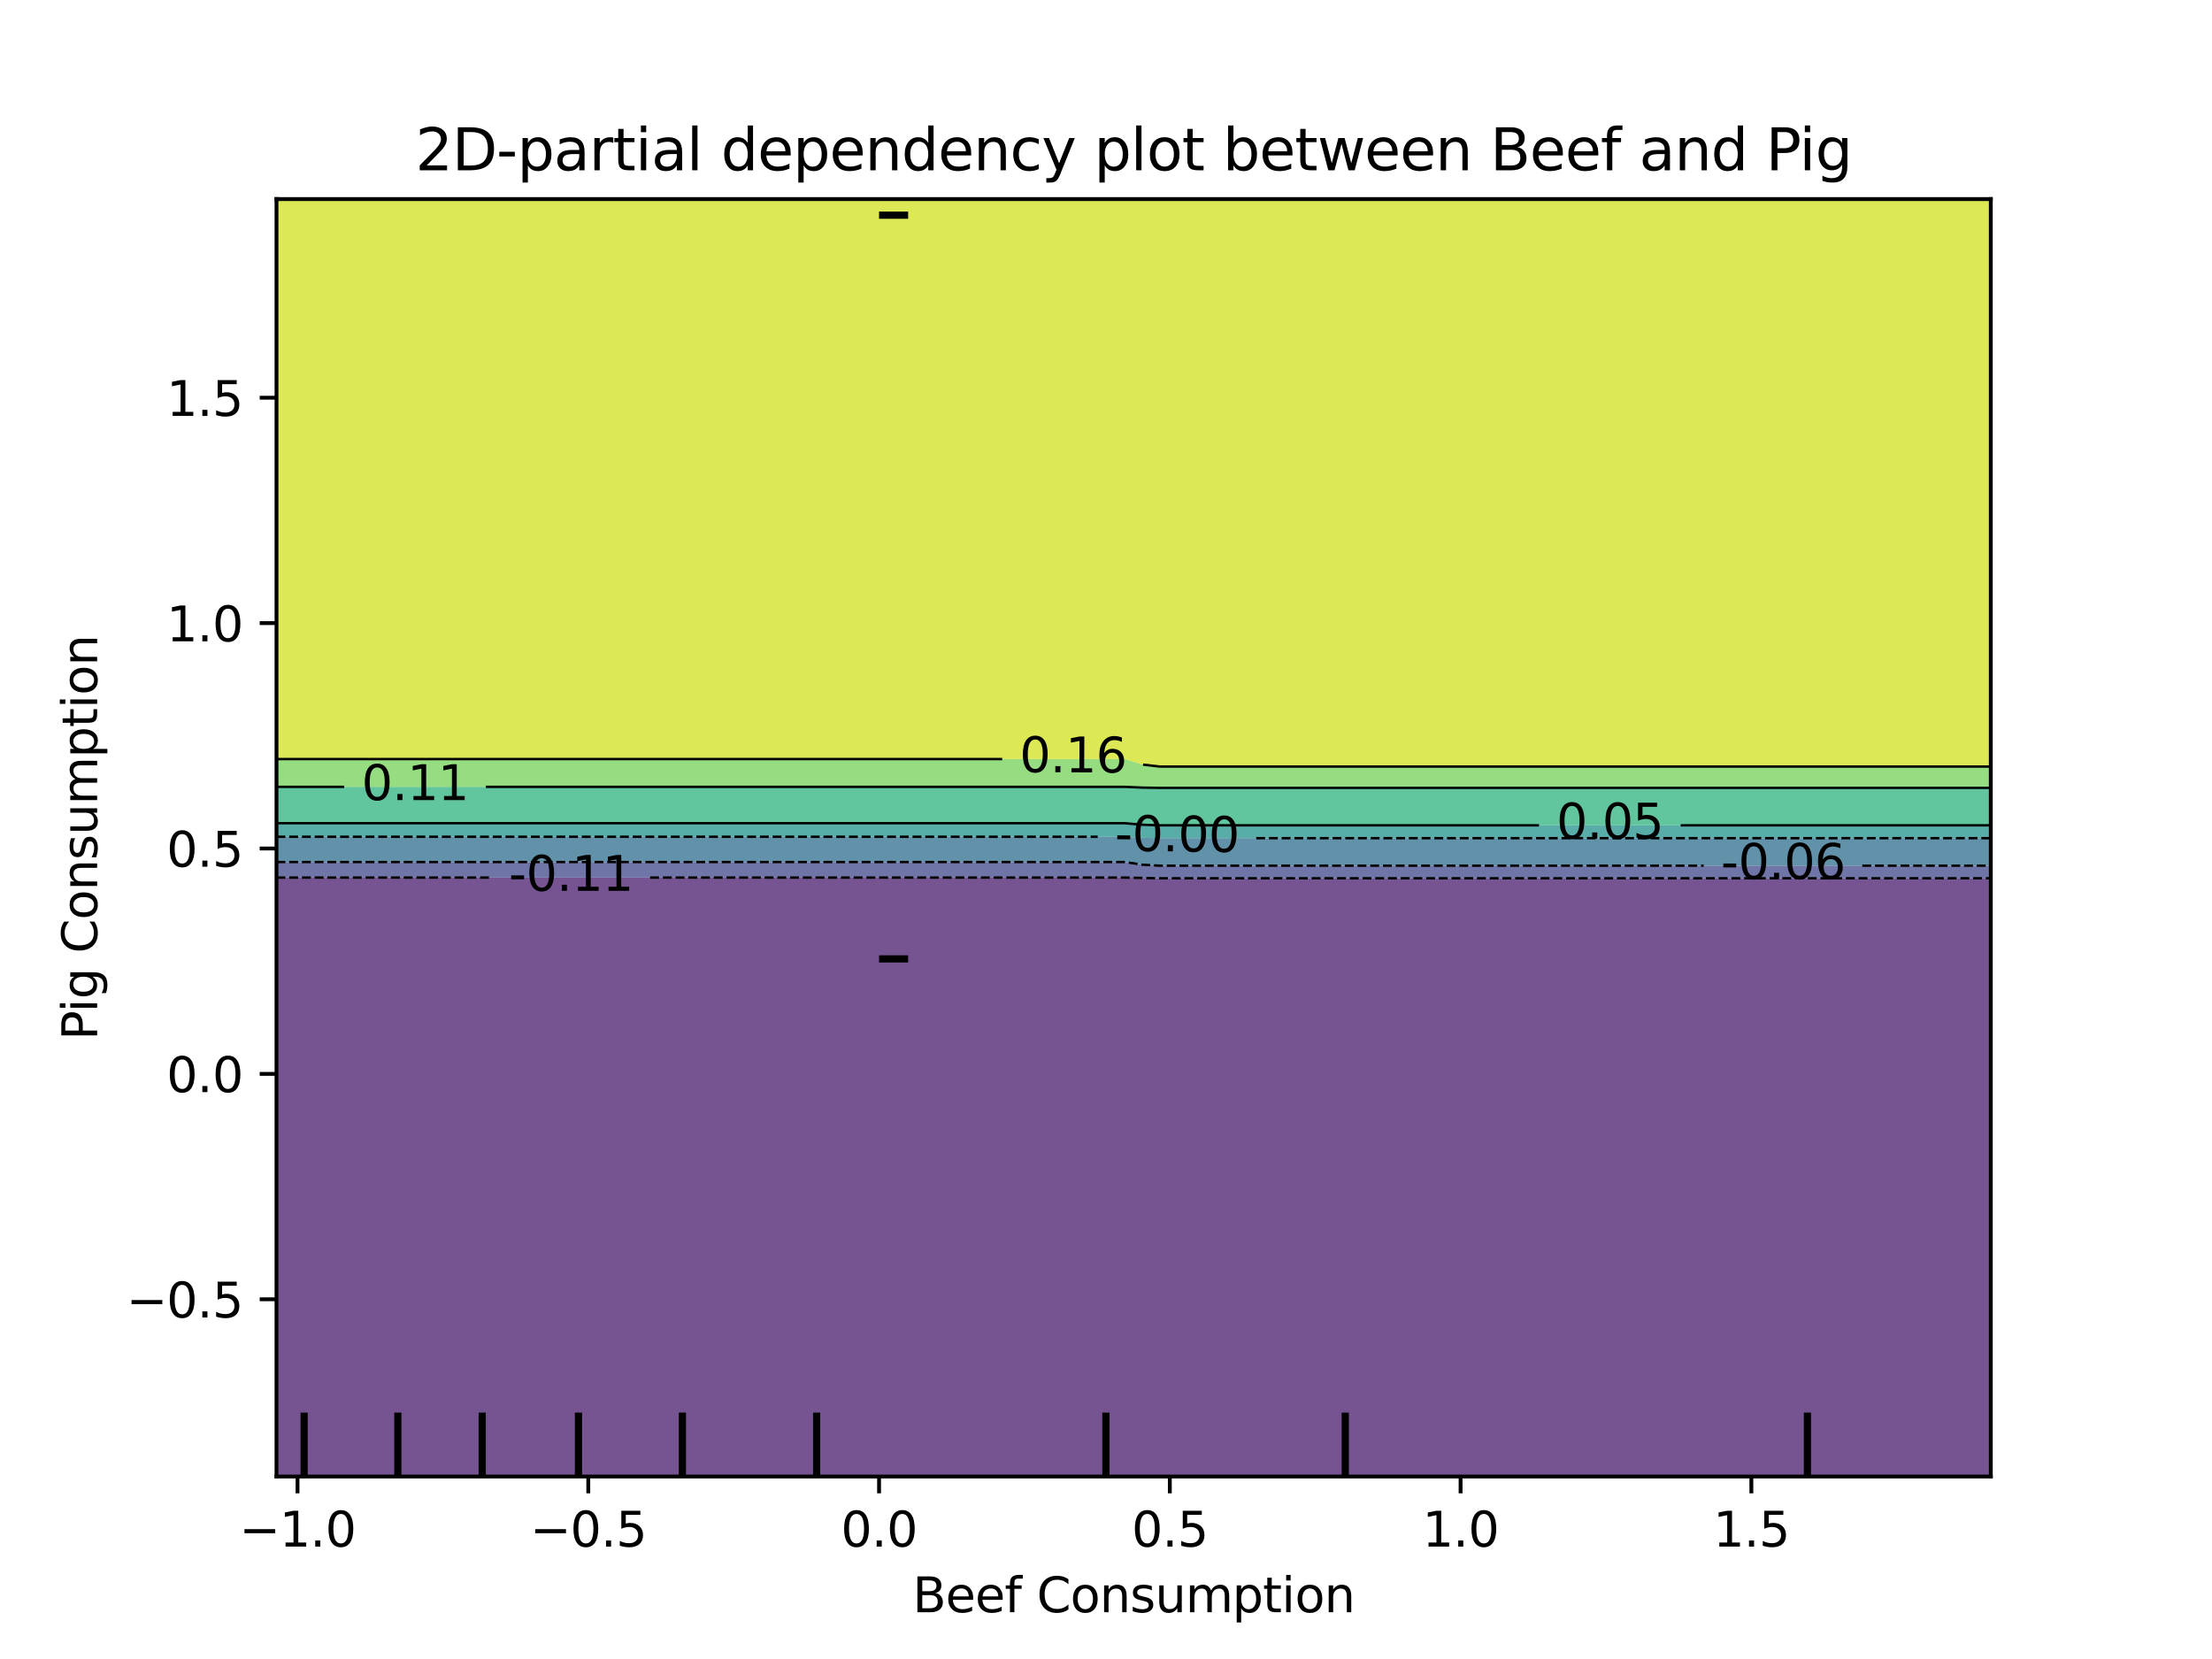 <?xml version="1.0" encoding="utf-8" standalone="no"?>
<!DOCTYPE svg PUBLIC "-//W3C//DTD SVG 1.1//EN"
  "http://www.w3.org/Graphics/SVG/1.1/DTD/svg11.dtd">
<svg xmlns:xlink="http://www.w3.org/1999/xlink" width="460.8pt" height="345.6pt" viewBox="0 0 460.8 345.6" xmlns="http://www.w3.org/2000/svg" version="1.1">
 <defs>
  <style type="text/css">*{stroke-linejoin: round; stroke-linecap: butt}</style>
 </defs>
 <g id="figure_1">
  <g id="patch_1">
   <path d="M 0 345.6 
L 460.8 345.6 
L 460.8 0 
L 0 0 
L 0 345.6 
z
" style="fill: none"/>
  </g>
  <g id="axes_1"/>
  <g id="axes_2">
   <g id="patch_2">
    <path d="M 57.6 307.584 
L 414.72 307.584 
L 414.72 41.472 
L 57.6 41.472 
L 57.6 307.584 
z
" style="fill: none"/>
   </g>
   <g id="PathCollection_1">
    <path d="M 61.207 307.584 
L 64.815 307.584 
L 68.422 307.584 
L 72.029 307.584 
L 75.636 307.584 
L 79.244 307.584 
L 82.851 307.584 
L 86.458 307.584 
L 90.065 307.584 
L 93.673 307.584 
L 97.28 307.584 
L 100.887 307.584 
L 104.495 307.584 
L 108.102 307.584 
L 111.709 307.584 
L 115.316 307.584 
L 118.924 307.584 
L 122.531 307.584 
L 126.138 307.584 
L 129.745 307.584 
L 133.353 307.584 
L 136.96 307.584 
L 140.567 307.584 
L 144.175 307.584 
L 147.782 307.584 
L 151.389 307.584 
L 154.996 307.584 
L 158.604 307.584 
L 162.211 307.584 
L 165.818 307.584 
L 169.425 307.584 
L 173.033 307.584 
L 176.64 307.584 
L 180.247 307.584 
L 183.855 307.584 
L 187.462 307.584 
L 191.069 307.584 
L 194.676 307.584 
L 198.284 307.584 
L 201.891 307.584 
L 205.498 307.584 
L 209.105 307.584 
L 212.713 307.584 
L 216.32 307.584 
L 219.927 307.584 
L 223.535 307.584 
L 227.142 307.584 
L 230.749 307.584 
L 234.356 307.584 
L 237.964 307.584 
L 241.571 307.584 
L 245.178 307.584 
L 248.785 307.584 
L 252.393 307.584 
L 256 307.584 
L 259.607 307.584 
L 263.215 307.584 
L 266.822 307.584 
L 270.429 307.584 
L 274.036 307.584 
L 277.644 307.584 
L 281.251 307.584 
L 284.858 307.584 
L 288.465 307.584 
L 292.073 307.584 
L 295.68 307.584 
L 299.287 307.584 
L 302.895 307.584 
L 306.502 307.584 
L 310.109 307.584 
L 313.716 307.584 
L 317.324 307.584 
L 320.931 307.584 
L 324.538 307.584 
L 328.145 307.584 
L 331.753 307.584 
L 335.36 307.584 
L 338.967 307.584 
L 342.575 307.584 
L 346.182 307.584 
L 349.789 307.584 
L 353.396 307.584 
L 357.004 307.584 
L 360.611 307.584 
L 364.218 307.584 
L 367.825 307.584 
L 371.433 307.584 
L 375.04 307.584 
L 378.647 307.584 
L 382.255 307.584 
L 385.862 307.584 
L 389.469 307.584 
L 393.076 307.584 
L 396.684 307.584 
L 400.291 307.584 
L 403.898 307.584 
L 407.505 307.584 
L 411.113 307.584 
L 414.72 307.584 
L 414.72 304.896 
L 414.72 302.208 
L 414.72 299.52 
L 414.72 296.832 
L 414.72 294.144 
L 414.72 291.456 
L 414.72 288.768 
L 414.72 286.08 
L 414.72 283.392 
L 414.72 280.704 
L 414.72 278.016 
L 414.72 275.328 
L 414.72 272.64 
L 414.72 269.952 
L 414.72 267.264 
L 414.72 264.576 
L 414.72 261.888 
L 414.72 259.2 
L 414.72 256.512 
L 414.72 253.824 
L 414.72 251.136 
L 414.72 248.448 
L 414.72 245.76 
L 414.72 243.072 
L 414.72 240.384 
L 414.72 237.696 
L 414.72 235.008 
L 414.72 232.32 
L 414.72 229.632 
L 414.72 226.944 
L 414.72 224.256 
L 414.72 221.568 
L 414.72 218.88 
L 414.72 216.192 
L 414.72 213.504 
L 414.72 210.816 
L 414.72 208.128 
L 414.72 205.44 
L 414.72 202.752 
L 414.72 200.064 
L 414.72 197.376 
L 414.72 194.688 
L 414.72 192 
L 414.72 189.312 
L 414.72 186.624 
L 414.72 183.936 
L 414.72 182.965 
L 411.113 182.965 
L 407.505 182.965 
L 403.898 182.965 
L 400.291 182.965 
L 396.684 182.965 
L 393.076 182.965 
L 389.469 182.965 
L 385.862 182.965 
L 382.255 182.965 
L 378.647 182.965 
L 375.04 182.965 
L 371.433 182.965 
L 367.825 182.965 
L 364.218 182.965 
L 360.611 182.965 
L 357.004 182.965 
L 353.396 182.965 
L 349.789 182.965 
L 346.182 182.965 
L 342.575 182.965 
L 338.967 182.965 
L 335.36 182.965 
L 331.753 182.965 
L 328.145 182.965 
L 324.538 182.965 
L 320.931 182.965 
L 317.324 182.965 
L 313.716 182.965 
L 310.109 182.965 
L 306.502 182.965 
L 302.895 182.965 
L 299.287 182.965 
L 295.68 182.965 
L 292.073 182.965 
L 288.465 182.965 
L 284.858 182.965 
L 281.251 182.965 
L 277.644 182.965 
L 274.036 182.965 
L 270.429 182.965 
L 266.822 182.965 
L 263.215 182.965 
L 259.607 182.965 
L 256 182.965 
L 252.393 182.965 
L 248.785 182.965 
L 245.178 182.965 
L 241.571 182.965 
L 237.964 182.894 
L 234.356 182.814 
L 230.749 182.814 
L 227.142 182.814 
L 223.535 182.814 
L 219.927 182.814 
L 216.32 182.814 
L 212.713 182.814 
L 209.105 182.814 
L 205.498 182.814 
L 201.891 182.814 
L 198.284 182.814 
L 194.676 182.814 
L 191.069 182.814 
L 187.462 182.814 
L 183.855 182.814 
L 180.247 182.814 
L 176.64 182.814 
L 173.033 182.814 
L 169.425 182.814 
L 165.818 182.814 
L 162.211 182.814 
L 158.604 182.814 
L 154.996 182.814 
L 151.389 182.814 
L 147.782 182.814 
L 144.175 182.814 
L 140.567 182.814 
L 136.96 182.814 
L 133.353 182.814 
L 129.745 182.814 
L 126.138 182.814 
L 122.531 182.814 
L 118.924 182.814 
L 115.316 182.814 
L 111.709 182.814 
L 108.102 182.814 
L 104.495 182.814 
L 100.887 182.814 
L 97.28 182.814 
L 93.673 182.814 
L 90.065 182.814 
L 86.458 182.814 
L 82.851 182.814 
L 79.244 182.814 
L 75.636 182.814 
L 72.029 182.814 
L 68.422 182.814 
L 64.815 182.814 
L 61.207 182.814 
L 57.6 182.814 
L 57.6 183.936 
L 57.6 186.624 
L 57.6 189.312 
L 57.6 192 
L 57.6 194.688 
L 57.6 197.376 
L 57.6 200.064 
L 57.6 202.752 
L 57.6 205.44 
L 57.6 208.128 
L 57.6 210.816 
L 57.6 213.504 
L 57.6 216.192 
L 57.6 218.88 
L 57.6 221.568 
L 57.6 224.256 
L 57.6 226.944 
L 57.6 229.632 
L 57.6 232.32 
L 57.6 235.008 
L 57.6 237.696 
L 57.6 240.384 
L 57.6 243.072 
L 57.6 245.76 
L 57.6 248.448 
L 57.6 251.136 
L 57.6 253.824 
L 57.6 256.512 
L 57.6 259.2 
L 57.6 261.888 
L 57.6 264.576 
L 57.6 267.264 
L 57.6 269.952 
L 57.6 272.64 
L 57.6 275.328 
L 57.6 278.016 
L 57.6 280.704 
L 57.6 283.392 
L 57.6 286.08 
L 57.6 288.768 
L 57.6 291.456 
L 57.6 294.144 
L 57.6 296.832 
L 57.6 299.52 
L 57.6 302.208 
L 57.6 304.896 
L 57.6 307.584 
z
" clip-path="url(#pd41a140d8d)" style="fill: #481b6d; fill-opacity: 0.75"/>
   </g>
   <g id="PathCollection_2">
    <path d="M 61.207 182.814 
L 64.815 182.814 
L 68.422 182.814 
L 72.029 182.814 
L 75.636 182.814 
L 79.244 182.814 
L 82.851 182.814 
L 86.458 182.814 
L 90.065 182.814 
L 93.673 182.814 
L 97.28 182.814 
L 100.887 182.814 
L 104.495 182.814 
L 108.102 182.814 
L 111.709 182.814 
L 115.316 182.814 
L 118.924 182.814 
L 122.531 182.814 
L 126.138 182.814 
L 129.745 182.814 
L 133.353 182.814 
L 136.96 182.814 
L 140.567 182.814 
L 144.175 182.814 
L 147.782 182.814 
L 151.389 182.814 
L 154.996 182.814 
L 158.604 182.814 
L 162.211 182.814 
L 165.818 182.814 
L 169.425 182.814 
L 173.033 182.814 
L 176.64 182.814 
L 180.247 182.814 
L 183.855 182.814 
L 187.462 182.814 
L 191.069 182.814 
L 194.676 182.814 
L 198.284 182.814 
L 201.891 182.814 
L 205.498 182.814 
L 209.105 182.814 
L 212.713 182.814 
L 216.32 182.814 
L 219.927 182.814 
L 223.535 182.814 
L 227.142 182.814 
L 230.749 182.814 
L 234.356 182.814 
L 237.964 182.894 
L 241.571 182.965 
L 245.178 182.965 
L 248.785 182.965 
L 252.393 182.965 
L 256 182.965 
L 259.607 182.965 
L 263.215 182.965 
L 266.822 182.965 
L 270.429 182.965 
L 274.036 182.965 
L 277.644 182.965 
L 281.251 182.965 
L 284.858 182.965 
L 288.465 182.965 
L 292.073 182.965 
L 295.68 182.965 
L 299.287 182.965 
L 302.895 182.965 
L 306.502 182.965 
L 310.109 182.965 
L 313.716 182.965 
L 317.324 182.965 
L 320.931 182.965 
L 324.538 182.965 
L 328.145 182.965 
L 331.753 182.965 
L 335.36 182.965 
L 338.967 182.965 
L 342.575 182.965 
L 346.182 182.965 
L 349.789 182.965 
L 353.396 182.965 
L 357.004 182.965 
L 360.611 182.965 
L 364.218 182.965 
L 367.825 182.965 
L 371.433 182.965 
L 375.04 182.965 
L 378.647 182.965 
L 382.255 182.965 
L 385.862 182.965 
L 389.469 182.965 
L 393.076 182.965 
L 396.684 182.965 
L 400.291 182.965 
L 403.898 182.965 
L 407.505 182.965 
L 411.113 182.965 
L 414.72 182.965 
L 414.72 181.248 
L 414.72 180.337 
L 411.113 180.337 
L 407.505 180.337 
L 403.898 180.337 
L 400.291 180.337 
L 396.684 180.337 
L 393.076 180.337 
L 389.469 180.337 
L 385.862 180.337 
L 382.255 180.337 
L 378.647 180.337 
L 375.04 180.337 
L 371.433 180.337 
L 367.825 180.337 
L 364.218 180.337 
L 360.611 180.337 
L 357.004 180.337 
L 353.396 180.337 
L 349.789 180.337 
L 346.182 180.337 
L 342.575 180.337 
L 338.967 180.337 
L 335.36 180.337 
L 331.753 180.337 
L 328.145 180.337 
L 324.538 180.337 
L 320.931 180.337 
L 317.324 180.337 
L 313.716 180.337 
L 310.109 180.337 
L 306.502 180.337 
L 302.895 180.337 
L 299.287 180.337 
L 295.68 180.337 
L 292.073 180.337 
L 288.465 180.337 
L 284.858 180.337 
L 281.251 180.337 
L 277.644 180.337 
L 274.036 180.337 
L 270.429 180.337 
L 266.822 180.337 
L 263.215 180.337 
L 259.607 180.337 
L 256 180.337 
L 252.393 180.337 
L 248.785 180.337 
L 245.178 180.337 
L 241.571 180.337 
L 237.964 180.13 
L 234.356 179.576 
L 230.749 179.576 
L 227.142 179.576 
L 223.535 179.576 
L 219.927 179.576 
L 216.32 179.576 
L 212.713 179.576 
L 209.105 179.576 
L 205.498 179.576 
L 201.891 179.576 
L 198.284 179.576 
L 194.676 179.576 
L 191.069 179.576 
L 187.462 179.576 
L 183.855 179.576 
L 180.247 179.576 
L 176.64 179.576 
L 173.033 179.576 
L 169.425 179.576 
L 165.818 179.576 
L 162.211 179.576 
L 158.604 179.576 
L 154.996 179.576 
L 151.389 179.576 
L 147.782 179.576 
L 144.175 179.576 
L 140.567 179.576 
L 136.96 179.576 
L 133.353 179.576 
L 129.745 179.576 
L 126.138 179.576 
L 122.531 179.576 
L 118.924 179.576 
L 115.316 179.576 
L 111.709 179.576 
L 108.102 179.576 
L 104.495 179.576 
L 100.887 179.576 
L 97.28 179.576 
L 93.673 179.576 
L 90.065 179.576 
L 86.458 179.576 
L 82.851 179.576 
L 79.244 179.576 
L 75.636 179.576 
L 72.029 179.576 
L 68.422 179.576 
L 64.815 179.576 
L 61.207 179.576 
L 57.6 179.576 
L 57.6 181.248 
L 57.6 182.814 
z
" clip-path="url(#pd41a140d8d)" style="fill: #3f4788; fill-opacity: 0.75"/>
   </g>
   <g id="PathCollection_3">
    <path d="M 61.207 179.576 
L 64.815 179.576 
L 68.422 179.576 
L 72.029 179.576 
L 75.636 179.576 
L 79.244 179.576 
L 82.851 179.576 
L 86.458 179.576 
L 90.065 179.576 
L 93.673 179.576 
L 97.28 179.576 
L 100.887 179.576 
L 104.495 179.576 
L 108.102 179.576 
L 111.709 179.576 
L 115.316 179.576 
L 118.924 179.576 
L 122.531 179.576 
L 126.138 179.576 
L 129.745 179.576 
L 133.353 179.576 
L 136.96 179.576 
L 140.567 179.576 
L 144.175 179.576 
L 147.782 179.576 
L 151.389 179.576 
L 154.996 179.576 
L 158.604 179.576 
L 162.211 179.576 
L 165.818 179.576 
L 169.425 179.576 
L 173.033 179.576 
L 176.64 179.576 
L 180.247 179.576 
L 183.855 179.576 
L 187.462 179.576 
L 191.069 179.576 
L 194.676 179.576 
L 198.284 179.576 
L 201.891 179.576 
L 205.498 179.576 
L 209.105 179.576 
L 212.713 179.576 
L 216.32 179.576 
L 219.927 179.576 
L 223.535 179.576 
L 227.142 179.576 
L 230.749 179.576 
L 234.356 179.576 
L 237.964 180.13 
L 241.571 180.337 
L 245.178 180.337 
L 248.785 180.337 
L 252.393 180.337 
L 256 180.337 
L 259.607 180.337 
L 263.215 180.337 
L 266.822 180.337 
L 270.429 180.337 
L 274.036 180.337 
L 277.644 180.337 
L 281.251 180.337 
L 284.858 180.337 
L 288.465 180.337 
L 292.073 180.337 
L 295.68 180.337 
L 299.287 180.337 
L 302.895 180.337 
L 306.502 180.337 
L 310.109 180.337 
L 313.716 180.337 
L 317.324 180.337 
L 320.931 180.337 
L 324.538 180.337 
L 328.145 180.337 
L 331.753 180.337 
L 335.36 180.337 
L 338.967 180.337 
L 342.575 180.337 
L 346.182 180.337 
L 349.789 180.337 
L 353.396 180.337 
L 357.004 180.337 
L 360.611 180.337 
L 364.218 180.337 
L 367.825 180.337 
L 371.433 180.337 
L 375.04 180.337 
L 378.647 180.337 
L 382.255 180.337 
L 385.862 180.337 
L 389.469 180.337 
L 393.076 180.337 
L 396.684 180.337 
L 400.291 180.337 
L 403.898 180.337 
L 407.505 180.337 
L 411.113 180.337 
L 414.72 180.337 
L 414.72 178.56 
L 414.72 175.872 
L 414.72 174.605 
L 411.113 174.605 
L 407.505 174.605 
L 403.898 174.605 
L 400.291 174.605 
L 396.684 174.605 
L 393.076 174.605 
L 389.469 174.605 
L 385.862 174.605 
L 382.255 174.605 
L 378.647 174.605 
L 375.04 174.605 
L 371.433 174.605 
L 367.825 174.605 
L 364.218 174.605 
L 360.611 174.605 
L 357.004 174.605 
L 353.396 174.605 
L 349.789 174.605 
L 346.182 174.605 
L 342.575 174.605 
L 338.967 174.605 
L 335.36 174.605 
L 331.753 174.605 
L 328.145 174.605 
L 324.538 174.605 
L 320.931 174.605 
L 317.324 174.605 
L 313.716 174.605 
L 310.109 174.605 
L 306.502 174.605 
L 302.895 174.605 
L 299.287 174.605 
L 295.68 174.605 
L 292.073 174.605 
L 288.465 174.605 
L 284.858 174.605 
L 281.251 174.605 
L 277.644 174.605 
L 274.036 174.605 
L 270.429 174.605 
L 266.822 174.605 
L 263.215 174.605 
L 259.607 174.605 
L 256 174.605 
L 252.393 174.605 
L 248.785 174.605 
L 245.178 174.605 
L 241.571 174.605 
L 237.964 174.526 
L 234.356 174.314 
L 230.749 174.314 
L 227.142 174.314 
L 223.535 174.314 
L 219.927 174.314 
L 216.32 174.314 
L 212.713 174.314 
L 209.105 174.314 
L 205.498 174.314 
L 201.891 174.314 
L 198.284 174.314 
L 194.676 174.314 
L 191.069 174.314 
L 187.462 174.314 
L 183.855 174.314 
L 180.247 174.314 
L 176.64 174.314 
L 173.033 174.314 
L 169.425 174.314 
L 165.818 174.314 
L 162.211 174.314 
L 158.604 174.314 
L 154.996 174.314 
L 151.389 174.314 
L 147.782 174.314 
L 144.175 174.314 
L 140.567 174.314 
L 136.96 174.314 
L 133.353 174.314 
L 129.745 174.314 
L 126.138 174.314 
L 122.531 174.314 
L 118.924 174.314 
L 115.316 174.314 
L 111.709 174.314 
L 108.102 174.314 
L 104.495 174.314 
L 100.887 174.314 
L 97.28 174.314 
L 93.673 174.314 
L 90.065 174.314 
L 86.458 174.314 
L 82.851 174.314 
L 79.244 174.314 
L 75.636 174.314 
L 72.029 174.314 
L 68.422 174.314 
L 64.815 174.314 
L 61.207 174.314 
L 57.6 174.314 
L 57.6 175.872 
L 57.6 178.56 
L 57.6 179.576 
z
" clip-path="url(#pd41a140d8d)" style="fill: #2e6e8e; fill-opacity: 0.75"/>
   </g>
   <g id="PathCollection_4">
    <path d="M 61.207 174.314 
L 64.815 174.314 
L 68.422 174.314 
L 72.029 174.314 
L 75.636 174.314 
L 79.244 174.314 
L 82.851 174.314 
L 86.458 174.314 
L 90.065 174.314 
L 93.673 174.314 
L 97.28 174.314 
L 100.887 174.314 
L 104.495 174.314 
L 108.102 174.314 
L 111.709 174.314 
L 115.316 174.314 
L 118.924 174.314 
L 122.531 174.314 
L 126.138 174.314 
L 129.745 174.314 
L 133.353 174.314 
L 136.96 174.314 
L 140.567 174.314 
L 144.175 174.314 
L 147.782 174.314 
L 151.389 174.314 
L 154.996 174.314 
L 158.604 174.314 
L 162.211 174.314 
L 165.818 174.314 
L 169.425 174.314 
L 173.033 174.314 
L 176.64 174.314 
L 180.247 174.314 
L 183.855 174.314 
L 187.462 174.314 
L 191.069 174.314 
L 194.676 174.314 
L 198.284 174.314 
L 201.891 174.314 
L 205.498 174.314 
L 209.105 174.314 
L 212.713 174.314 
L 216.32 174.314 
L 219.927 174.314 
L 223.535 174.314 
L 227.142 174.314 
L 230.749 174.314 
L 234.356 174.314 
L 237.964 174.526 
L 241.571 174.605 
L 245.178 174.605 
L 248.785 174.605 
L 252.393 174.605 
L 256 174.605 
L 259.607 174.605 
L 263.215 174.605 
L 266.822 174.605 
L 270.429 174.605 
L 274.036 174.605 
L 277.644 174.605 
L 281.251 174.605 
L 284.858 174.605 
L 288.465 174.605 
L 292.073 174.605 
L 295.68 174.605 
L 299.287 174.605 
L 302.895 174.605 
L 306.502 174.605 
L 310.109 174.605 
L 313.716 174.605 
L 317.324 174.605 
L 320.931 174.605 
L 324.538 174.605 
L 328.145 174.605 
L 331.753 174.605 
L 335.36 174.605 
L 338.967 174.605 
L 342.575 174.605 
L 346.182 174.605 
L 349.789 174.605 
L 353.396 174.605 
L 357.004 174.605 
L 360.611 174.605 
L 364.218 174.605 
L 367.825 174.605 
L 371.433 174.605 
L 375.04 174.605 
L 378.647 174.605 
L 382.255 174.605 
L 385.862 174.605 
L 389.469 174.605 
L 393.076 174.605 
L 396.684 174.605 
L 400.291 174.605 
L 403.898 174.605 
L 407.505 174.605 
L 411.113 174.605 
L 414.72 174.605 
L 414.72 173.184 
L 414.72 171.927 
L 411.113 171.927 
L 407.505 171.927 
L 403.898 171.927 
L 400.291 171.927 
L 396.684 171.927 
L 393.076 171.927 
L 389.469 171.927 
L 385.862 171.927 
L 382.255 171.927 
L 378.647 171.927 
L 375.04 171.927 
L 371.433 171.927 
L 367.825 171.927 
L 364.218 171.927 
L 360.611 171.927 
L 357.004 171.927 
L 353.396 171.927 
L 349.789 171.927 
L 346.182 171.927 
L 342.575 171.927 
L 338.967 171.927 
L 335.36 171.927 
L 331.753 171.927 
L 328.145 171.927 
L 324.538 171.927 
L 320.931 171.927 
L 317.324 171.927 
L 313.716 171.927 
L 310.109 171.927 
L 306.502 171.927 
L 302.895 171.927 
L 299.287 171.927 
L 295.68 171.927 
L 292.073 171.927 
L 288.465 171.927 
L 284.858 171.927 
L 281.251 171.927 
L 277.644 171.927 
L 274.036 171.927 
L 270.429 171.927 
L 266.822 171.927 
L 263.215 171.927 
L 259.607 171.927 
L 256 171.927 
L 252.393 171.927 
L 248.785 171.927 
L 245.178 171.927 
L 241.571 171.927 
L 237.964 171.808 
L 234.356 171.489 
L 230.749 171.489 
L 227.142 171.489 
L 223.535 171.489 
L 219.927 171.489 
L 216.32 171.489 
L 212.713 171.489 
L 209.105 171.489 
L 205.498 171.489 
L 201.891 171.489 
L 198.284 171.489 
L 194.676 171.489 
L 191.069 171.489 
L 187.462 171.489 
L 183.855 171.489 
L 180.247 171.489 
L 176.64 171.489 
L 173.033 171.489 
L 169.425 171.489 
L 165.818 171.489 
L 162.211 171.489 
L 158.604 171.489 
L 154.996 171.489 
L 151.389 171.489 
L 147.782 171.489 
L 144.175 171.489 
L 140.567 171.489 
L 136.96 171.489 
L 133.353 171.489 
L 129.745 171.489 
L 126.138 171.489 
L 122.531 171.489 
L 118.924 171.489 
L 115.316 171.489 
L 111.709 171.489 
L 108.102 171.489 
L 104.495 171.489 
L 100.887 171.489 
L 97.28 171.489 
L 93.673 171.489 
L 90.065 171.489 
L 86.458 171.489 
L 82.851 171.489 
L 79.244 171.489 
L 75.636 171.489 
L 72.029 171.489 
L 68.422 171.489 
L 64.815 171.489 
L 61.207 171.489 
L 57.6 171.489 
L 57.6 173.184 
L 57.6 174.314 
z
" clip-path="url(#pd41a140d8d)" style="fill: #21918c; fill-opacity: 0.75"/>
   </g>
   <g id="PathCollection_5">
    <path d="M 61.207 171.489 
L 64.815 171.489 
L 68.422 171.489 
L 72.029 171.489 
L 75.636 171.489 
L 79.244 171.489 
L 82.851 171.489 
L 86.458 171.489 
L 90.065 171.489 
L 93.673 171.489 
L 97.28 171.489 
L 100.887 171.489 
L 104.495 171.489 
L 108.102 171.489 
L 111.709 171.489 
L 115.316 171.489 
L 118.924 171.489 
L 122.531 171.489 
L 126.138 171.489 
L 129.745 171.489 
L 133.353 171.489 
L 136.96 171.489 
L 140.567 171.489 
L 144.175 171.489 
L 147.782 171.489 
L 151.389 171.489 
L 154.996 171.489 
L 158.604 171.489 
L 162.211 171.489 
L 165.818 171.489 
L 169.425 171.489 
L 173.033 171.489 
L 176.64 171.489 
L 180.247 171.489 
L 183.855 171.489 
L 187.462 171.489 
L 191.069 171.489 
L 194.676 171.489 
L 198.284 171.489 
L 201.891 171.489 
L 205.498 171.489 
L 209.105 171.489 
L 212.713 171.489 
L 216.32 171.489 
L 219.927 171.489 
L 223.535 171.489 
L 227.142 171.489 
L 230.749 171.489 
L 234.356 171.489 
L 237.964 171.808 
L 241.571 171.927 
L 245.178 171.927 
L 248.785 171.927 
L 252.393 171.927 
L 256 171.927 
L 259.607 171.927 
L 263.215 171.927 
L 266.822 171.927 
L 270.429 171.927 
L 274.036 171.927 
L 277.644 171.927 
L 281.251 171.927 
L 284.858 171.927 
L 288.465 171.927 
L 292.073 171.927 
L 295.68 171.927 
L 299.287 171.927 
L 302.895 171.927 
L 306.502 171.927 
L 310.109 171.927 
L 313.716 171.927 
L 317.324 171.927 
L 320.931 171.927 
L 324.538 171.927 
L 328.145 171.927 
L 331.753 171.927 
L 335.36 171.927 
L 338.967 171.927 
L 342.575 171.927 
L 346.182 171.927 
L 349.789 171.927 
L 353.396 171.927 
L 357.004 171.927 
L 360.611 171.927 
L 364.218 171.927 
L 367.825 171.927 
L 371.433 171.927 
L 375.04 171.927 
L 378.647 171.927 
L 382.255 171.927 
L 385.862 171.927 
L 389.469 171.927 
L 393.076 171.927 
L 396.684 171.927 
L 400.291 171.927 
L 403.898 171.927 
L 407.505 171.927 
L 411.113 171.927 
L 414.72 171.927 
L 414.72 170.496 
L 414.72 167.808 
L 414.72 165.12 
L 414.72 164.132 
L 411.113 164.132 
L 407.505 164.132 
L 403.898 164.132 
L 400.291 164.132 
L 396.684 164.132 
L 393.076 164.132 
L 389.469 164.132 
L 385.862 164.132 
L 382.255 164.132 
L 378.647 164.132 
L 375.04 164.132 
L 371.433 164.132 
L 367.825 164.132 
L 364.218 164.132 
L 360.611 164.132 
L 357.004 164.132 
L 353.396 164.132 
L 349.789 164.132 
L 346.182 164.132 
L 342.575 164.132 
L 338.967 164.132 
L 335.36 164.132 
L 331.753 164.132 
L 328.145 164.132 
L 324.538 164.132 
L 320.931 164.132 
L 317.324 164.132 
L 313.716 164.132 
L 310.109 164.132 
L 306.502 164.132 
L 302.895 164.132 
L 299.287 164.132 
L 295.68 164.132 
L 292.073 164.132 
L 288.465 164.132 
L 284.858 164.132 
L 281.251 164.132 
L 277.644 164.132 
L 274.036 164.132 
L 270.429 164.132 
L 266.822 164.132 
L 263.215 164.132 
L 259.607 164.132 
L 256 164.132 
L 252.393 164.132 
L 248.785 164.132 
L 245.178 164.132 
L 241.571 164.132 
L 237.964 164.072 
L 234.356 163.912 
L 230.749 163.912 
L 227.142 163.912 
L 223.535 163.912 
L 219.927 163.912 
L 216.32 163.912 
L 212.713 163.912 
L 209.105 163.912 
L 205.498 163.912 
L 201.891 163.912 
L 198.284 163.912 
L 194.676 163.912 
L 191.069 163.912 
L 187.462 163.912 
L 183.855 163.912 
L 180.247 163.912 
L 176.64 163.912 
L 173.033 163.912 
L 169.425 163.912 
L 165.818 163.912 
L 162.211 163.912 
L 158.604 163.912 
L 154.996 163.912 
L 151.389 163.912 
L 147.782 163.912 
L 144.175 163.912 
L 140.567 163.912 
L 136.96 163.912 
L 133.353 163.912 
L 129.745 163.912 
L 126.138 163.912 
L 122.531 163.912 
L 118.924 163.912 
L 115.316 163.912 
L 111.709 163.912 
L 108.102 163.912 
L 104.495 163.912 
L 100.887 163.912 
L 97.28 163.912 
L 93.673 163.912 
L 90.065 163.912 
L 86.458 163.912 
L 82.851 163.912 
L 79.244 163.912 
L 75.636 163.912 
L 72.029 163.912 
L 68.422 163.912 
L 64.815 163.912 
L 61.207 163.912 
L 57.6 163.912 
L 57.6 165.12 
L 57.6 167.808 
L 57.6 170.496 
L 57.6 171.489 
z
" clip-path="url(#pd41a140d8d)" style="fill: #2db27d; fill-opacity: 0.75"/>
   </g>
   <g id="PathCollection_6">
    <path d="M 61.207 163.912 
L 64.815 163.912 
L 68.422 163.912 
L 72.029 163.912 
L 75.636 163.912 
L 79.244 163.912 
L 82.851 163.912 
L 86.458 163.912 
L 90.065 163.912 
L 93.673 163.912 
L 97.28 163.912 
L 100.887 163.912 
L 104.495 163.912 
L 108.102 163.912 
L 111.709 163.912 
L 115.316 163.912 
L 118.924 163.912 
L 122.531 163.912 
L 126.138 163.912 
L 129.745 163.912 
L 133.353 163.912 
L 136.96 163.912 
L 140.567 163.912 
L 144.175 163.912 
L 147.782 163.912 
L 151.389 163.912 
L 154.996 163.912 
L 158.604 163.912 
L 162.211 163.912 
L 165.818 163.912 
L 169.425 163.912 
L 173.033 163.912 
L 176.64 163.912 
L 180.247 163.912 
L 183.855 163.912 
L 187.462 163.912 
L 191.069 163.912 
L 194.676 163.912 
L 198.284 163.912 
L 201.891 163.912 
L 205.498 163.912 
L 209.105 163.912 
L 212.713 163.912 
L 216.32 163.912 
L 219.927 163.912 
L 223.535 163.912 
L 227.142 163.912 
L 230.749 163.912 
L 234.356 163.912 
L 237.964 164.072 
L 241.571 164.132 
L 245.178 164.132 
L 248.785 164.132 
L 252.393 164.132 
L 256 164.132 
L 259.607 164.132 
L 263.215 164.132 
L 266.822 164.132 
L 270.429 164.132 
L 274.036 164.132 
L 277.644 164.132 
L 281.251 164.132 
L 284.858 164.132 
L 288.465 164.132 
L 292.073 164.132 
L 295.68 164.132 
L 299.287 164.132 
L 302.895 164.132 
L 306.502 164.132 
L 310.109 164.132 
L 313.716 164.132 
L 317.324 164.132 
L 320.931 164.132 
L 324.538 164.132 
L 328.145 164.132 
L 331.753 164.132 
L 335.36 164.132 
L 338.967 164.132 
L 342.575 164.132 
L 346.182 164.132 
L 349.789 164.132 
L 353.396 164.132 
L 357.004 164.132 
L 360.611 164.132 
L 364.218 164.132 
L 367.825 164.132 
L 371.433 164.132 
L 375.04 164.132 
L 378.647 164.132 
L 382.255 164.132 
L 385.862 164.132 
L 389.469 164.132 
L 393.076 164.132 
L 396.684 164.132 
L 400.291 164.132 
L 403.898 164.132 
L 407.505 164.132 
L 411.113 164.132 
L 414.72 164.132 
L 414.72 162.432 
L 414.72 159.744 
L 414.72 159.687 
L 411.113 159.687 
L 407.505 159.687 
L 403.898 159.687 
L 400.291 159.687 
L 396.684 159.687 
L 393.076 159.687 
L 389.469 159.687 
L 385.862 159.687 
L 382.255 159.687 
L 378.647 159.687 
L 375.04 159.687 
L 371.433 159.687 
L 367.825 159.687 
L 364.218 159.687 
L 360.611 159.687 
L 357.004 159.687 
L 353.396 159.687 
L 349.789 159.687 
L 346.182 159.687 
L 342.575 159.687 
L 338.967 159.687 
L 335.36 159.687 
L 331.753 159.687 
L 328.145 159.687 
L 324.538 159.687 
L 320.931 159.687 
L 317.324 159.687 
L 313.716 159.687 
L 310.109 159.687 
L 306.502 159.687 
L 302.895 159.687 
L 299.287 159.687 
L 295.68 159.687 
L 292.073 159.687 
L 288.465 159.687 
L 284.858 159.687 
L 281.251 159.687 
L 277.644 159.687 
L 274.036 159.687 
L 270.429 159.687 
L 266.822 159.687 
L 263.215 159.687 
L 259.607 159.687 
L 256 159.687 
L 252.393 159.687 
L 248.785 159.687 
L 245.178 159.687 
L 241.571 159.687 
L 237.964 159.264 
L 234.356 158.128 
L 230.749 158.128 
L 227.142 158.128 
L 223.535 158.128 
L 219.927 158.128 
L 216.32 158.128 
L 212.713 158.128 
L 209.105 158.128 
L 205.498 158.128 
L 201.891 158.128 
L 198.284 158.128 
L 194.676 158.128 
L 191.069 158.128 
L 187.462 158.128 
L 183.855 158.128 
L 180.247 158.128 
L 176.64 158.128 
L 173.033 158.128 
L 169.425 158.128 
L 165.818 158.128 
L 162.211 158.128 
L 158.604 158.128 
L 154.996 158.128 
L 151.389 158.128 
L 147.782 158.128 
L 144.175 158.128 
L 140.567 158.128 
L 136.96 158.128 
L 133.353 158.128 
L 129.745 158.128 
L 126.138 158.128 
L 122.531 158.128 
L 118.924 158.128 
L 115.316 158.128 
L 111.709 158.128 
L 108.102 158.128 
L 104.495 158.128 
L 100.887 158.128 
L 97.28 158.128 
L 93.673 158.128 
L 90.065 158.128 
L 86.458 158.128 
L 82.851 158.128 
L 79.244 158.128 
L 75.636 158.128 
L 72.029 158.128 
L 68.422 158.128 
L 64.815 158.128 
L 61.207 158.128 
L 57.6 158.128 
L 57.6 159.744 
L 57.6 162.432 
L 57.6 163.912 
z
" clip-path="url(#pd41a140d8d)" style="fill: #73d056; fill-opacity: 0.75"/>
   </g>
   <g id="PathCollection_7">
    <path d="M 61.207 158.128 
L 64.815 158.128 
L 68.422 158.128 
L 72.029 158.128 
L 75.636 158.128 
L 79.244 158.128 
L 82.851 158.128 
L 86.458 158.128 
L 90.065 158.128 
L 93.673 158.128 
L 97.28 158.128 
L 100.887 158.128 
L 104.495 158.128 
L 108.102 158.128 
L 111.709 158.128 
L 115.316 158.128 
L 118.924 158.128 
L 122.531 158.128 
L 126.138 158.128 
L 129.745 158.128 
L 133.353 158.128 
L 136.96 158.128 
L 140.567 158.128 
L 144.175 158.128 
L 147.782 158.128 
L 151.389 158.128 
L 154.996 158.128 
L 158.604 158.128 
L 162.211 158.128 
L 165.818 158.128 
L 169.425 158.128 
L 173.033 158.128 
L 176.64 158.128 
L 180.247 158.128 
L 183.855 158.128 
L 187.462 158.128 
L 191.069 158.128 
L 194.676 158.128 
L 198.284 158.128 
L 201.891 158.128 
L 205.498 158.128 
L 209.105 158.128 
L 212.713 158.128 
L 216.32 158.128 
L 219.927 158.128 
L 223.535 158.128 
L 227.142 158.128 
L 230.749 158.128 
L 234.356 158.128 
L 237.964 159.264 
L 241.571 159.687 
L 245.178 159.687 
L 248.785 159.687 
L 252.393 159.687 
L 256 159.687 
L 259.607 159.687 
L 263.215 159.687 
L 266.822 159.687 
L 270.429 159.687 
L 274.036 159.687 
L 277.644 159.687 
L 281.251 159.687 
L 284.858 159.687 
L 288.465 159.687 
L 292.073 159.687 
L 295.68 159.687 
L 299.287 159.687 
L 302.895 159.687 
L 306.502 159.687 
L 310.109 159.687 
L 313.716 159.687 
L 317.324 159.687 
L 320.931 159.687 
L 324.538 159.687 
L 328.145 159.687 
L 331.753 159.687 
L 335.36 159.687 
L 338.967 159.687 
L 342.575 159.687 
L 346.182 159.687 
L 349.789 159.687 
L 353.396 159.687 
L 357.004 159.687 
L 360.611 159.687 
L 364.218 159.687 
L 367.825 159.687 
L 371.433 159.687 
L 375.04 159.687 
L 378.647 159.687 
L 382.255 159.687 
L 385.862 159.687 
L 389.469 159.687 
L 393.076 159.687 
L 396.684 159.687 
L 400.291 159.687 
L 403.898 159.687 
L 407.505 159.687 
L 411.113 159.687 
L 414.72 159.687 
L 414.72 157.056 
L 414.72 154.368 
L 414.72 151.68 
L 414.72 148.992 
L 414.72 146.304 
L 414.72 143.616 
L 414.72 140.928 
L 414.72 138.24 
L 414.72 135.552 
L 414.72 132.864 
L 414.72 130.176 
L 414.72 127.488 
L 414.72 124.8 
L 414.72 122.112 
L 414.72 119.424 
L 414.72 116.736 
L 414.72 114.048 
L 414.72 111.36 
L 414.72 108.672 
L 414.72 105.984 
L 414.72 103.296 
L 414.72 100.608 
L 414.72 97.92 
L 414.72 95.232 
L 414.72 92.544 
L 414.72 89.856 
L 414.72 87.168 
L 414.72 84.48 
L 414.72 81.792 
L 414.72 79.104 
L 414.72 76.416 
L 414.72 73.728 
L 414.72 71.04 
L 414.72 68.352 
L 414.72 65.664 
L 414.72 62.976 
L 414.72 60.288 
L 414.72 57.6 
L 414.72 54.912 
L 414.72 52.224 
L 414.72 49.536 
L 414.72 46.848 
L 414.72 44.16 
L 414.72 41.472 
L 411.113 41.472 
L 407.505 41.472 
L 403.898 41.472 
L 400.291 41.472 
L 396.684 41.472 
L 393.076 41.472 
L 389.469 41.472 
L 385.862 41.472 
L 382.255 41.472 
L 378.647 41.472 
L 375.04 41.472 
L 371.433 41.472 
L 367.825 41.472 
L 364.218 41.472 
L 360.611 41.472 
L 357.004 41.472 
L 353.396 41.472 
L 349.789 41.472 
L 346.182 41.472 
L 342.575 41.472 
L 338.967 41.472 
L 335.36 41.472 
L 331.753 41.472 
L 328.145 41.472 
L 324.538 41.472 
L 320.931 41.472 
L 317.324 41.472 
L 313.716 41.472 
L 310.109 41.472 
L 306.502 41.472 
L 302.895 41.472 
L 299.287 41.472 
L 295.68 41.472 
L 292.073 41.472 
L 288.465 41.472 
L 284.858 41.472 
L 281.251 41.472 
L 277.644 41.472 
L 274.036 41.472 
L 270.429 41.472 
L 266.822 41.472 
L 263.215 41.472 
L 259.607 41.472 
L 256 41.472 
L 252.393 41.472 
L 248.785 41.472 
L 245.178 41.472 
L 241.571 41.472 
L 237.964 41.472 
L 234.356 41.472 
L 230.749 41.472 
L 227.142 41.472 
L 223.535 41.472 
L 219.927 41.472 
L 216.32 41.472 
L 212.713 41.472 
L 209.105 41.472 
L 205.498 41.472 
L 201.891 41.472 
L 198.284 41.472 
L 194.676 41.472 
L 191.069 41.472 
L 187.462 41.472 
L 183.855 41.472 
L 180.247 41.472 
L 176.64 41.472 
L 173.033 41.472 
L 169.425 41.472 
L 165.818 41.472 
L 162.211 41.472 
L 158.604 41.472 
L 154.996 41.472 
L 151.389 41.472 
L 147.782 41.472 
L 144.175 41.472 
L 140.567 41.472 
L 136.96 41.472 
L 133.353 41.472 
L 129.745 41.472 
L 126.138 41.472 
L 122.531 41.472 
L 118.924 41.472 
L 115.316 41.472 
L 111.709 41.472 
L 108.102 41.472 
L 104.495 41.472 
L 100.887 41.472 
L 97.28 41.472 
L 93.673 41.472 
L 90.065 41.472 
L 86.458 41.472 
L 82.851 41.472 
L 79.244 41.472 
L 75.636 41.472 
L 72.029 41.472 
L 68.422 41.472 
L 64.815 41.472 
L 61.207 41.472 
L 57.6 41.472 
L 57.6 44.16 
L 57.6 46.848 
L 57.6 49.536 
L 57.6 52.224 
L 57.6 54.912 
L 57.6 57.6 
L 57.6 60.288 
L 57.6 62.976 
L 57.6 65.664 
L 57.6 68.352 
L 57.6 71.04 
L 57.6 73.728 
L 57.6 76.416 
L 57.6 79.104 
L 57.6 81.792 
L 57.6 84.48 
L 57.6 87.168 
L 57.6 89.856 
L 57.6 92.544 
L 57.6 95.232 
L 57.6 97.92 
L 57.6 100.608 
L 57.6 103.296 
L 57.6 105.984 
L 57.6 108.672 
L 57.6 111.36 
L 57.6 114.048 
L 57.6 116.736 
L 57.6 119.424 
L 57.6 122.112 
L 57.6 124.8 
L 57.6 127.488 
L 57.6 130.176 
L 57.6 132.864 
L 57.6 135.552 
L 57.6 138.24 
L 57.6 140.928 
L 57.6 143.616 
L 57.6 146.304 
L 57.6 148.992 
L 57.6 151.68 
L 57.6 154.368 
L 57.6 157.056 
L 57.6 158.128 
z
" clip-path="url(#pd41a140d8d)" style="fill: #d0e11c; fill-opacity: 0.75"/>
   </g>
   <g id="matplotlib.axis_1">
    <g id="xtick_1">
     <g id="line2d_1">
      <defs>
       <path id="m91698d874f" d="M 0 0 
L 0 3.5 
" style="stroke: #000000; stroke-width: 0.8"/>
      </defs>
      <g>
       <use xlink:href="#m91698d874f" x="61.98" y="307.584" style="stroke: #000000; stroke-width: 0.8"/>
      </g>
     </g>
     <g id="text_1">
      <!-- −1.0 -->
      <g transform="translate(49.838 322.182) scale(0.1 -0.1)">
       <defs>
        <path id="DejaVuSans-2212" d="M 678 2272 
L 4684 2272 
L 4684 1741 
L 678 1741 
L 678 2272 
z
" transform="scale(0.016)"/>
        <path id="DejaVuSans-31" d="M 794 531 
L 1825 531 
L 1825 4091 
L 703 3866 
L 703 4441 
L 1819 4666 
L 2450 4666 
L 2450 531 
L 3481 531 
L 3481 0 
L 794 0 
L 794 531 
z
" transform="scale(0.016)"/>
        <path id="DejaVuSans-2e" d="M 684 794 
L 1344 794 
L 1344 0 
L 684 0 
L 684 794 
z
" transform="scale(0.016)"/>
        <path id="DejaVuSans-30" d="M 2034 4250 
Q 1547 4250 1301 3770 
Q 1056 3291 1056 2328 
Q 1056 1369 1301 889 
Q 1547 409 2034 409 
Q 2525 409 2770 889 
Q 3016 1369 3016 2328 
Q 3016 3291 2770 3770 
Q 2525 4250 2034 4250 
z
M 2034 4750 
Q 2819 4750 3233 4129 
Q 3647 3509 3647 2328 
Q 3647 1150 3233 529 
Q 2819 -91 2034 -91 
Q 1250 -91 836 529 
Q 422 1150 422 2328 
Q 422 3509 836 4129 
Q 1250 4750 2034 4750 
z
" transform="scale(0.016)"/>
       </defs>
       <use xlink:href="#DejaVuSans-2212"/>
       <use xlink:href="#DejaVuSans-31" x="83.789"/>
       <use xlink:href="#DejaVuSans-2e" x="147.412"/>
       <use xlink:href="#DejaVuSans-30" x="179.199"/>
      </g>
     </g>
    </g>
    <g id="xtick_2">
     <g id="line2d_2">
      <g>
       <use xlink:href="#m91698d874f" x="122.552" y="307.584" style="stroke: #000000; stroke-width: 0.8"/>
      </g>
     </g>
     <g id="text_2">
      <!-- −0.5 -->
      <g transform="translate(110.411 322.182) scale(0.1 -0.1)">
       <defs>
        <path id="DejaVuSans-35" d="M 691 4666 
L 3169 4666 
L 3169 4134 
L 1269 4134 
L 1269 2991 
Q 1406 3038 1543 3061 
Q 1681 3084 1819 3084 
Q 2600 3084 3056 2656 
Q 3513 2228 3513 1497 
Q 3513 744 3044 326 
Q 2575 -91 1722 -91 
Q 1428 -91 1123 -41 
Q 819 9 494 109 
L 494 744 
Q 775 591 1075 516 
Q 1375 441 1709 441 
Q 2250 441 2565 725 
Q 2881 1009 2881 1497 
Q 2881 1984 2565 2268 
Q 2250 2553 1709 2553 
Q 1456 2553 1204 2497 
Q 953 2441 691 2322 
L 691 4666 
z
" transform="scale(0.016)"/>
       </defs>
       <use xlink:href="#DejaVuSans-2212"/>
       <use xlink:href="#DejaVuSans-30" x="83.789"/>
       <use xlink:href="#DejaVuSans-2e" x="147.412"/>
       <use xlink:href="#DejaVuSans-35" x="179.199"/>
      </g>
     </g>
    </g>
    <g id="xtick_3">
     <g id="line2d_3">
      <g>
       <use xlink:href="#m91698d874f" x="183.124" y="307.584" style="stroke: #000000; stroke-width: 0.8"/>
      </g>
     </g>
     <g id="text_3">
      <!-- 0.0 -->
      <g transform="translate(175.173 322.182) scale(0.1 -0.1)">
       <use xlink:href="#DejaVuSans-30"/>
       <use xlink:href="#DejaVuSans-2e" x="63.623"/>
       <use xlink:href="#DejaVuSans-30" x="95.41"/>
      </g>
     </g>
    </g>
    <g id="xtick_4">
     <g id="line2d_4">
      <g>
       <use xlink:href="#m91698d874f" x="243.696" y="307.584" style="stroke: #000000; stroke-width: 0.8"/>
      </g>
     </g>
     <g id="text_4">
      <!-- 0.5 -->
      <g transform="translate(235.745 322.182) scale(0.1 -0.1)">
       <use xlink:href="#DejaVuSans-30"/>
       <use xlink:href="#DejaVuSans-2e" x="63.623"/>
       <use xlink:href="#DejaVuSans-35" x="95.41"/>
      </g>
     </g>
    </g>
    <g id="xtick_5">
     <g id="line2d_5">
      <g>
       <use xlink:href="#m91698d874f" x="304.268" y="307.584" style="stroke: #000000; stroke-width: 0.8"/>
      </g>
     </g>
     <g id="text_5">
      <!-- 1.0 -->
      <g transform="translate(296.317 322.182) scale(0.1 -0.1)">
       <use xlink:href="#DejaVuSans-31"/>
       <use xlink:href="#DejaVuSans-2e" x="63.623"/>
       <use xlink:href="#DejaVuSans-30" x="95.41"/>
      </g>
     </g>
    </g>
    <g id="xtick_6">
     <g id="line2d_6">
      <g>
       <use xlink:href="#m91698d874f" x="364.841" y="307.584" style="stroke: #000000; stroke-width: 0.8"/>
      </g>
     </g>
     <g id="text_6">
      <!-- 1.5 -->
      <g transform="translate(356.889 322.182) scale(0.1 -0.1)">
       <use xlink:href="#DejaVuSans-31"/>
       <use xlink:href="#DejaVuSans-2e" x="63.623"/>
       <use xlink:href="#DejaVuSans-35" x="95.41"/>
      </g>
     </g>
    </g>
    <g id="text_7">
     <!-- Beef Consumption -->
     <g transform="translate(190.112 335.861) scale(0.1 -0.1)">
      <defs>
       <path id="DejaVuSans-42" d="M 1259 2228 
L 1259 519 
L 2272 519 
Q 2781 519 3026 730 
Q 3272 941 3272 1375 
Q 3272 1813 3026 2020 
Q 2781 2228 2272 2228 
L 1259 2228 
z
M 1259 4147 
L 1259 2741 
L 2194 2741 
Q 2656 2741 2882 2914 
Q 3109 3088 3109 3444 
Q 3109 3797 2882 3972 
Q 2656 4147 2194 4147 
L 1259 4147 
z
M 628 4666 
L 2241 4666 
Q 2963 4666 3353 4366 
Q 3744 4066 3744 3513 
Q 3744 3084 3544 2831 
Q 3344 2578 2956 2516 
Q 3422 2416 3680 2098 
Q 3938 1781 3938 1306 
Q 3938 681 3513 340 
Q 3088 0 2303 0 
L 628 0 
L 628 4666 
z
" transform="scale(0.016)"/>
       <path id="DejaVuSans-65" d="M 3597 1894 
L 3597 1613 
L 953 1613 
Q 991 1019 1311 708 
Q 1631 397 2203 397 
Q 2534 397 2845 478 
Q 3156 559 3463 722 
L 3463 178 
Q 3153 47 2828 -22 
Q 2503 -91 2169 -91 
Q 1331 -91 842 396 
Q 353 884 353 1716 
Q 353 2575 817 3079 
Q 1281 3584 2069 3584 
Q 2775 3584 3186 3129 
Q 3597 2675 3597 1894 
z
M 3022 2063 
Q 3016 2534 2758 2815 
Q 2500 3097 2075 3097 
Q 1594 3097 1305 2825 
Q 1016 2553 972 2059 
L 3022 2063 
z
" transform="scale(0.016)"/>
       <path id="DejaVuSans-66" d="M 2375 4863 
L 2375 4384 
L 1825 4384 
Q 1516 4384 1395 4259 
Q 1275 4134 1275 3809 
L 1275 3500 
L 2222 3500 
L 2222 3053 
L 1275 3053 
L 1275 0 
L 697 0 
L 697 3053 
L 147 3053 
L 147 3500 
L 697 3500 
L 697 3744 
Q 697 4328 969 4595 
Q 1241 4863 1831 4863 
L 2375 4863 
z
" transform="scale(0.016)"/>
       <path id="DejaVuSans-20" transform="scale(0.016)"/>
       <path id="DejaVuSans-43" d="M 4122 4306 
L 4122 3641 
Q 3803 3938 3442 4084 
Q 3081 4231 2675 4231 
Q 1875 4231 1450 3742 
Q 1025 3253 1025 2328 
Q 1025 1406 1450 917 
Q 1875 428 2675 428 
Q 3081 428 3442 575 
Q 3803 722 4122 1019 
L 4122 359 
Q 3791 134 3420 21 
Q 3050 -91 2638 -91 
Q 1578 -91 968 557 
Q 359 1206 359 2328 
Q 359 3453 968 4101 
Q 1578 4750 2638 4750 
Q 3056 4750 3426 4639 
Q 3797 4528 4122 4306 
z
" transform="scale(0.016)"/>
       <path id="DejaVuSans-6f" d="M 1959 3097 
Q 1497 3097 1228 2736 
Q 959 2375 959 1747 
Q 959 1119 1226 758 
Q 1494 397 1959 397 
Q 2419 397 2687 759 
Q 2956 1122 2956 1747 
Q 2956 2369 2687 2733 
Q 2419 3097 1959 3097 
z
M 1959 3584 
Q 2709 3584 3137 3096 
Q 3566 2609 3566 1747 
Q 3566 888 3137 398 
Q 2709 -91 1959 -91 
Q 1206 -91 779 398 
Q 353 888 353 1747 
Q 353 2609 779 3096 
Q 1206 3584 1959 3584 
z
" transform="scale(0.016)"/>
       <path id="DejaVuSans-6e" d="M 3513 2113 
L 3513 0 
L 2938 0 
L 2938 2094 
Q 2938 2591 2744 2837 
Q 2550 3084 2163 3084 
Q 1697 3084 1428 2787 
Q 1159 2491 1159 1978 
L 1159 0 
L 581 0 
L 581 3500 
L 1159 3500 
L 1159 2956 
Q 1366 3272 1645 3428 
Q 1925 3584 2291 3584 
Q 2894 3584 3203 3211 
Q 3513 2838 3513 2113 
z
" transform="scale(0.016)"/>
       <path id="DejaVuSans-73" d="M 2834 3397 
L 2834 2853 
Q 2591 2978 2328 3040 
Q 2066 3103 1784 3103 
Q 1356 3103 1142 2972 
Q 928 2841 928 2578 
Q 928 2378 1081 2264 
Q 1234 2150 1697 2047 
L 1894 2003 
Q 2506 1872 2764 1633 
Q 3022 1394 3022 966 
Q 3022 478 2636 193 
Q 2250 -91 1575 -91 
Q 1294 -91 989 -36 
Q 684 19 347 128 
L 347 722 
Q 666 556 975 473 
Q 1284 391 1588 391 
Q 1994 391 2212 530 
Q 2431 669 2431 922 
Q 2431 1156 2273 1281 
Q 2116 1406 1581 1522 
L 1381 1569 
Q 847 1681 609 1914 
Q 372 2147 372 2553 
Q 372 3047 722 3315 
Q 1072 3584 1716 3584 
Q 2034 3584 2315 3537 
Q 2597 3491 2834 3397 
z
" transform="scale(0.016)"/>
       <path id="DejaVuSans-75" d="M 544 1381 
L 544 3500 
L 1119 3500 
L 1119 1403 
Q 1119 906 1312 657 
Q 1506 409 1894 409 
Q 2359 409 2629 706 
Q 2900 1003 2900 1516 
L 2900 3500 
L 3475 3500 
L 3475 0 
L 2900 0 
L 2900 538 
Q 2691 219 2414 64 
Q 2138 -91 1772 -91 
Q 1169 -91 856 284 
Q 544 659 544 1381 
z
M 1991 3584 
L 1991 3584 
z
" transform="scale(0.016)"/>
       <path id="DejaVuSans-6d" d="M 3328 2828 
Q 3544 3216 3844 3400 
Q 4144 3584 4550 3584 
Q 5097 3584 5394 3201 
Q 5691 2819 5691 2113 
L 5691 0 
L 5113 0 
L 5113 2094 
Q 5113 2597 4934 2840 
Q 4756 3084 4391 3084 
Q 3944 3084 3684 2787 
Q 3425 2491 3425 1978 
L 3425 0 
L 2847 0 
L 2847 2094 
Q 2847 2600 2669 2842 
Q 2491 3084 2119 3084 
Q 1678 3084 1418 2786 
Q 1159 2488 1159 1978 
L 1159 0 
L 581 0 
L 581 3500 
L 1159 3500 
L 1159 2956 
Q 1356 3278 1631 3431 
Q 1906 3584 2284 3584 
Q 2666 3584 2933 3390 
Q 3200 3197 3328 2828 
z
" transform="scale(0.016)"/>
       <path id="DejaVuSans-70" d="M 1159 525 
L 1159 -1331 
L 581 -1331 
L 581 3500 
L 1159 3500 
L 1159 2969 
Q 1341 3281 1617 3432 
Q 1894 3584 2278 3584 
Q 2916 3584 3314 3078 
Q 3713 2572 3713 1747 
Q 3713 922 3314 415 
Q 2916 -91 2278 -91 
Q 1894 -91 1617 61 
Q 1341 213 1159 525 
z
M 3116 1747 
Q 3116 2381 2855 2742 
Q 2594 3103 2138 3103 
Q 1681 3103 1420 2742 
Q 1159 2381 1159 1747 
Q 1159 1113 1420 752 
Q 1681 391 2138 391 
Q 2594 391 2855 752 
Q 3116 1113 3116 1747 
z
" transform="scale(0.016)"/>
       <path id="DejaVuSans-74" d="M 1172 4494 
L 1172 3500 
L 2356 3500 
L 2356 3053 
L 1172 3053 
L 1172 1153 
Q 1172 725 1289 603 
Q 1406 481 1766 481 
L 2356 481 
L 2356 0 
L 1766 0 
Q 1100 0 847 248 
Q 594 497 594 1153 
L 594 3053 
L 172 3053 
L 172 3500 
L 594 3500 
L 594 4494 
L 1172 4494 
z
" transform="scale(0.016)"/>
       <path id="DejaVuSans-69" d="M 603 3500 
L 1178 3500 
L 1178 0 
L 603 0 
L 603 3500 
z
M 603 4863 
L 1178 4863 
L 1178 4134 
L 603 4134 
L 603 4863 
z
" transform="scale(0.016)"/>
      </defs>
      <use xlink:href="#DejaVuSans-42"/>
      <use xlink:href="#DejaVuSans-65" x="68.604"/>
      <use xlink:href="#DejaVuSans-65" x="130.127"/>
      <use xlink:href="#DejaVuSans-66" x="191.65"/>
      <use xlink:href="#DejaVuSans-20" x="226.855"/>
      <use xlink:href="#DejaVuSans-43" x="258.643"/>
      <use xlink:href="#DejaVuSans-6f" x="328.467"/>
      <use xlink:href="#DejaVuSans-6e" x="389.648"/>
      <use xlink:href="#DejaVuSans-73" x="453.027"/>
      <use xlink:href="#DejaVuSans-75" x="505.127"/>
      <use xlink:href="#DejaVuSans-6d" x="568.506"/>
      <use xlink:href="#DejaVuSans-70" x="665.918"/>
      <use xlink:href="#DejaVuSans-74" x="729.395"/>
      <use xlink:href="#DejaVuSans-69" x="768.604"/>
      <use xlink:href="#DejaVuSans-6f" x="796.387"/>
      <use xlink:href="#DejaVuSans-6e" x="857.568"/>
     </g>
    </g>
   </g>
   <g id="matplotlib.axis_2">
    <g id="ytick_1">
     <g id="line2d_7">
      <defs>
       <path id="m78a29bf6a9" d="M 0 0 
L -3.5 0 
" style="stroke: #000000; stroke-width: 0.8"/>
      </defs>
      <g>
       <use xlink:href="#m78a29bf6a9" x="57.6" y="270.66" style="stroke: #000000; stroke-width: 0.8"/>
      </g>
     </g>
     <g id="text_8">
      <!-- −0.5 -->
      <g transform="translate(26.317 274.459) scale(0.1 -0.1)">
       <use xlink:href="#DejaVuSans-2212"/>
       <use xlink:href="#DejaVuSans-30" x="83.789"/>
       <use xlink:href="#DejaVuSans-2e" x="147.412"/>
       <use xlink:href="#DejaVuSans-35" x="179.199"/>
      </g>
     </g>
    </g>
    <g id="ytick_2">
     <g id="line2d_8">
      <g>
       <use xlink:href="#m78a29bf6a9" x="57.6" y="223.706" style="stroke: #000000; stroke-width: 0.8"/>
      </g>
     </g>
     <g id="text_9">
      <!-- 0.0 -->
      <g transform="translate(34.697 227.506) scale(0.1 -0.1)">
       <use xlink:href="#DejaVuSans-30"/>
       <use xlink:href="#DejaVuSans-2e" x="63.623"/>
       <use xlink:href="#DejaVuSans-30" x="95.41"/>
      </g>
     </g>
    </g>
    <g id="ytick_3">
     <g id="line2d_9">
      <g>
       <use xlink:href="#m78a29bf6a9" x="57.6" y="176.753" style="stroke: #000000; stroke-width: 0.8"/>
      </g>
     </g>
     <g id="text_10">
      <!-- 0.5 -->
      <g transform="translate(34.697 180.552) scale(0.1 -0.1)">
       <use xlink:href="#DejaVuSans-30"/>
       <use xlink:href="#DejaVuSans-2e" x="63.623"/>
       <use xlink:href="#DejaVuSans-35" x="95.41"/>
      </g>
     </g>
    </g>
    <g id="ytick_4">
     <g id="line2d_10">
      <g>
       <use xlink:href="#m78a29bf6a9" x="57.6" y="129.8" style="stroke: #000000; stroke-width: 0.8"/>
      </g>
     </g>
     <g id="text_11">
      <!-- 1.0 -->
      <g transform="translate(34.697 133.599) scale(0.1 -0.1)">
       <use xlink:href="#DejaVuSans-31"/>
       <use xlink:href="#DejaVuSans-2e" x="63.623"/>
       <use xlink:href="#DejaVuSans-30" x="95.41"/>
      </g>
     </g>
    </g>
    <g id="ytick_5">
     <g id="line2d_11">
      <g>
       <use xlink:href="#m78a29bf6a9" x="57.6" y="82.847" style="stroke: #000000; stroke-width: 0.8"/>
      </g>
     </g>
     <g id="text_12">
      <!-- 1.5 -->
      <g transform="translate(34.697 86.646) scale(0.1 -0.1)">
       <use xlink:href="#DejaVuSans-31"/>
       <use xlink:href="#DejaVuSans-2e" x="63.623"/>
       <use xlink:href="#DejaVuSans-35" x="95.41"/>
      </g>
     </g>
    </g>
    <g id="text_13">
     <!-- Pig Consumption -->
     <g transform="translate(20.238 216.698) rotate(-90) scale(0.1 -0.1)">
      <defs>
       <path id="DejaVuSans-50" d="M 1259 4147 
L 1259 2394 
L 2053 2394 
Q 2494 2394 2734 2622 
Q 2975 2850 2975 3272 
Q 2975 3691 2734 3919 
Q 2494 4147 2053 4147 
L 1259 4147 
z
M 628 4666 
L 2053 4666 
Q 2838 4666 3239 4311 
Q 3641 3956 3641 3272 
Q 3641 2581 3239 2228 
Q 2838 1875 2053 1875 
L 1259 1875 
L 1259 0 
L 628 0 
L 628 4666 
z
" transform="scale(0.016)"/>
       <path id="DejaVuSans-67" d="M 2906 1791 
Q 2906 2416 2648 2759 
Q 2391 3103 1925 3103 
Q 1463 3103 1205 2759 
Q 947 2416 947 1791 
Q 947 1169 1205 825 
Q 1463 481 1925 481 
Q 2391 481 2648 825 
Q 2906 1169 2906 1791 
z
M 3481 434 
Q 3481 -459 3084 -895 
Q 2688 -1331 1869 -1331 
Q 1566 -1331 1297 -1286 
Q 1028 -1241 775 -1147 
L 775 -588 
Q 1028 -725 1275 -790 
Q 1522 -856 1778 -856 
Q 2344 -856 2625 -561 
Q 2906 -266 2906 331 
L 2906 616 
Q 2728 306 2450 153 
Q 2172 0 1784 0 
Q 1141 0 747 490 
Q 353 981 353 1791 
Q 353 2603 747 3093 
Q 1141 3584 1784 3584 
Q 2172 3584 2450 3431 
Q 2728 3278 2906 2969 
L 2906 3500 
L 3481 3500 
L 3481 434 
z
" transform="scale(0.016)"/>
      </defs>
      <use xlink:href="#DejaVuSans-50"/>
      <use xlink:href="#DejaVuSans-69" x="58.053"/>
      <use xlink:href="#DejaVuSans-67" x="85.836"/>
      <use xlink:href="#DejaVuSans-20" x="149.312"/>
      <use xlink:href="#DejaVuSans-43" x="181.1"/>
      <use xlink:href="#DejaVuSans-6f" x="250.924"/>
      <use xlink:href="#DejaVuSans-6e" x="312.105"/>
      <use xlink:href="#DejaVuSans-73" x="375.484"/>
      <use xlink:href="#DejaVuSans-75" x="427.584"/>
      <use xlink:href="#DejaVuSans-6d" x="490.963"/>
      <use xlink:href="#DejaVuSans-70" x="588.375"/>
      <use xlink:href="#DejaVuSans-74" x="651.852"/>
      <use xlink:href="#DejaVuSans-69" x="691.061"/>
      <use xlink:href="#DejaVuSans-6f" x="718.844"/>
      <use xlink:href="#DejaVuSans-6e" x="780.025"/>
     </g>
    </g>
   </g>
   <g id="PathCollection_8"/>
   <g id="PathCollection_9">
    <path d="M 57.6 182.814 
L 61.207 182.814 
L 64.815 182.814 
L 68.422 182.814 
L 72.029 182.814 
L 75.636 182.814 
L 79.244 182.814 
L 82.851 182.814 
L 86.458 182.814 
L 90.065 182.814 
L 93.673 182.814 
L 97.28 182.814 
L 100.887 182.814 
L 102.409 182.814 
" clip-path="url(#pd41a140d8d)" style="fill: none; stroke-dasharray: 1.85,0.8; stroke-dashoffset: 0; stroke: #000000; stroke-width: 0.5"/>
    <path d="M 135.439 182.814 
L 136.96 182.814 
L 140.567 182.814 
L 144.175 182.814 
L 147.782 182.814 
L 151.389 182.814 
L 154.996 182.814 
L 158.604 182.814 
L 162.211 182.814 
L 165.818 182.814 
L 169.425 182.814 
L 173.033 182.814 
L 176.64 182.814 
L 180.247 182.814 
L 183.855 182.814 
L 187.462 182.814 
L 191.069 182.814 
L 194.676 182.814 
L 198.284 182.814 
L 201.891 182.814 
L 205.498 182.814 
L 209.105 182.814 
L 212.713 182.814 
L 216.32 182.814 
L 219.927 182.814 
L 223.535 182.814 
L 227.142 182.814 
L 230.749 182.814 
L 234.356 182.814 
L 237.964 182.894 
L 241.571 182.965 
L 245.178 182.965 
L 248.785 182.965 
L 252.393 182.965 
L 256 182.965 
L 259.607 182.965 
L 263.215 182.965 
L 266.822 182.965 
L 270.429 182.965 
L 274.036 182.965 
L 277.644 182.965 
L 281.251 182.965 
L 284.858 182.965 
L 288.465 182.965 
L 292.073 182.965 
L 295.68 182.965 
L 299.287 182.965 
L 302.895 182.965 
L 306.502 182.965 
L 310.109 182.965 
L 313.716 182.965 
L 317.324 182.965 
L 320.931 182.965 
L 324.538 182.965 
L 328.145 182.965 
L 331.753 182.965 
L 335.36 182.965 
L 338.967 182.965 
L 342.575 182.965 
L 346.182 182.965 
L 349.789 182.965 
L 353.396 182.965 
L 357.004 182.965 
L 360.611 182.965 
L 364.218 182.965 
L 367.825 182.965 
L 371.433 182.965 
L 375.04 182.965 
L 378.647 182.965 
L 382.255 182.965 
L 385.862 182.965 
L 389.469 182.965 
L 393.076 182.965 
L 396.684 182.965 
L 400.291 182.965 
L 403.898 182.965 
L 407.505 182.965 
L 411.113 182.965 
L 414.72 182.965 
" clip-path="url(#pd41a140d8d)" style="fill: none; stroke-dasharray: 1.85,0.8; stroke-dashoffset: 0; stroke: #000000; stroke-width: 0.5"/>
   </g>
   <g id="PathCollection_10">
    <path d="M 57.6 179.576 
L 61.207 179.576 
L 64.815 179.576 
L 68.422 179.576 
L 72.029 179.576 
L 75.636 179.576 
L 79.244 179.576 
L 82.851 179.576 
L 86.458 179.576 
L 90.065 179.576 
L 93.673 179.576 
L 97.28 179.576 
L 100.887 179.576 
L 104.495 179.576 
L 108.102 179.576 
L 111.709 179.576 
L 115.316 179.576 
L 118.924 179.576 
L 122.531 179.576 
L 126.138 179.576 
L 129.745 179.576 
L 133.353 179.576 
L 136.96 179.576 
L 140.567 179.576 
L 144.175 179.576 
L 147.782 179.576 
L 151.389 179.576 
L 154.996 179.576 
L 158.604 179.576 
L 162.211 179.576 
L 165.818 179.576 
L 169.425 179.576 
L 173.033 179.576 
L 176.64 179.576 
L 180.247 179.576 
L 183.855 179.576 
L 187.462 179.576 
L 191.069 179.576 
L 194.676 179.576 
L 198.284 179.576 
L 201.891 179.576 
L 205.498 179.576 
L 209.105 179.576 
L 212.713 179.576 
L 216.32 179.576 
L 219.927 179.576 
L 223.535 179.576 
L 227.142 179.576 
L 230.749 179.576 
L 234.356 179.576 
L 237.964 180.13 
L 241.571 180.337 
L 245.178 180.337 
L 248.785 180.337 
L 252.393 180.337 
L 256 180.337 
L 259.607 180.337 
L 263.215 180.337 
L 266.822 180.337 
L 270.429 180.337 
L 274.036 180.337 
L 277.644 180.337 
L 281.251 180.337 
L 284.858 180.337 
L 288.465 180.337 
L 292.073 180.337 
L 295.68 180.337 
L 299.287 180.337 
L 302.895 180.337 
L 306.502 180.337 
L 310.109 180.337 
L 313.716 180.337 
L 317.324 180.337 
L 320.931 180.337 
L 324.538 180.337 
L 328.145 180.337 
L 331.753 180.337 
L 335.36 180.337 
L 338.967 180.337 
L 342.575 180.337 
L 346.182 180.337 
L 349.789 180.337 
L 353.396 180.337 
L 354.918 180.337 
" clip-path="url(#pd41a140d8d)" style="fill: none; stroke-dasharray: 1.85,0.8; stroke-dashoffset: 0; stroke: #000000; stroke-width: 0.5"/>
    <path d="M 387.948 180.337 
L 389.469 180.337 
L 393.076 180.337 
L 396.684 180.337 
L 400.291 180.337 
L 403.898 180.337 
L 407.505 180.337 
L 411.113 180.337 
L 414.72 180.337 
" clip-path="url(#pd41a140d8d)" style="fill: none; stroke-dasharray: 1.85,0.8; stroke-dashoffset: 0; stroke: #000000; stroke-width: 0.5"/>
   </g>
   <g id="PathCollection_11">
    <path d="M 57.6 174.314 
L 61.207 174.314 
L 64.815 174.314 
L 68.422 174.314 
L 72.029 174.314 
L 75.636 174.314 
L 79.244 174.314 
L 82.851 174.314 
L 86.458 174.314 
L 90.065 174.314 
L 93.673 174.314 
L 97.28 174.314 
L 100.887 174.314 
L 104.495 174.314 
L 108.102 174.314 
L 111.709 174.314 
L 115.316 174.314 
L 118.924 174.314 
L 122.531 174.314 
L 126.138 174.314 
L 129.745 174.314 
L 133.353 174.314 
L 136.96 174.314 
L 140.567 174.314 
L 144.175 174.314 
L 147.782 174.314 
L 151.389 174.314 
L 154.996 174.314 
L 158.604 174.314 
L 162.211 174.314 
L 165.818 174.314 
L 169.425 174.314 
L 173.033 174.314 
L 176.64 174.314 
L 180.247 174.314 
L 183.855 174.314 
L 187.462 174.314 
L 191.069 174.314 
L 194.676 174.314 
L 198.284 174.314 
L 201.891 174.314 
L 205.498 174.314 
L 209.105 174.314 
L 212.713 174.314 
L 216.32 174.314 
L 219.927 174.314 
L 223.535 174.314 
L 227.142 174.314 
L 228.67 174.314 
" clip-path="url(#pd41a140d8d)" style="fill: none; stroke-dasharray: 1.85,0.8; stroke-dashoffset: 0; stroke: #000000; stroke-width: 0.5"/>
    <path d="M 261.693 174.605 
L 263.215 174.605 
L 266.822 174.605 
L 270.429 174.605 
L 274.036 174.605 
L 277.644 174.605 
L 281.251 174.605 
L 284.858 174.605 
L 288.465 174.605 
L 292.073 174.605 
L 295.68 174.605 
L 299.287 174.605 
L 302.895 174.605 
L 306.502 174.605 
L 310.109 174.605 
L 313.716 174.605 
L 317.324 174.605 
L 320.931 174.605 
L 324.538 174.605 
L 328.145 174.605 
L 331.753 174.605 
L 335.36 174.605 
L 338.967 174.605 
L 342.575 174.605 
L 346.182 174.605 
L 349.789 174.605 
L 353.396 174.605 
L 357.004 174.605 
L 360.611 174.605 
L 364.218 174.605 
L 367.825 174.605 
L 371.433 174.605 
L 375.04 174.605 
L 378.647 174.605 
L 382.255 174.605 
L 385.862 174.605 
L 389.469 174.605 
L 393.076 174.605 
L 396.684 174.605 
L 400.291 174.605 
L 403.898 174.605 
L 407.505 174.605 
L 411.113 174.605 
L 414.72 174.605 
" clip-path="url(#pd41a140d8d)" style="fill: none; stroke-dasharray: 1.85,0.8; stroke-dashoffset: 0; stroke: #000000; stroke-width: 0.5"/>
   </g>
   <g id="PathCollection_12">
    <path d="M 57.6 171.489 
L 61.207 171.489 
L 64.815 171.489 
L 68.422 171.489 
L 72.029 171.489 
L 75.636 171.489 
L 79.244 171.489 
L 82.851 171.489 
L 86.458 171.489 
L 90.065 171.489 
L 93.673 171.489 
L 97.28 171.489 
L 100.887 171.489 
L 104.495 171.489 
L 108.102 171.489 
L 111.709 171.489 
L 115.316 171.489 
L 118.924 171.489 
L 122.531 171.489 
L 126.138 171.489 
L 129.745 171.489 
L 133.353 171.489 
L 136.96 171.489 
L 140.567 171.489 
L 144.175 171.489 
L 147.782 171.489 
L 151.389 171.489 
L 154.996 171.489 
L 158.604 171.489 
L 162.211 171.489 
L 165.818 171.489 
L 169.425 171.489 
L 173.033 171.489 
L 176.64 171.489 
L 180.247 171.489 
L 183.855 171.489 
L 187.462 171.489 
L 191.069 171.489 
L 194.676 171.489 
L 198.284 171.489 
L 201.891 171.489 
L 205.498 171.489 
L 209.105 171.489 
L 212.713 171.489 
L 216.32 171.489 
L 219.927 171.489 
L 223.535 171.489 
L 227.142 171.489 
L 230.749 171.489 
L 234.356 171.489 
L 237.964 171.808 
L 241.571 171.927 
L 245.178 171.927 
L 248.785 171.927 
L 252.393 171.927 
L 256 171.927 
L 259.607 171.927 
L 263.215 171.927 
L 266.822 171.927 
L 270.429 171.927 
L 274.036 171.927 
L 277.644 171.927 
L 281.251 171.927 
L 284.858 171.927 
L 288.465 171.927 
L 292.073 171.927 
L 295.68 171.927 
L 299.287 171.927 
L 302.895 171.927 
L 306.502 171.927 
L 310.109 171.927 
L 313.716 171.927 
L 317.324 171.927 
L 320.6 171.927 
" clip-path="url(#pd41a140d8d)" style="fill: none; stroke: #000000; stroke-width: 0.5"/>
    <path d="M 350.12 171.927 
L 353.396 171.927 
L 357.004 171.927 
L 360.611 171.927 
L 364.218 171.927 
L 367.825 171.927 
L 371.433 171.927 
L 375.04 171.927 
L 378.647 171.927 
L 382.255 171.927 
L 385.862 171.927 
L 389.469 171.927 
L 393.076 171.927 
L 396.684 171.927 
L 400.291 171.927 
L 403.898 171.927 
L 407.505 171.927 
L 411.113 171.927 
L 414.72 171.927 
" clip-path="url(#pd41a140d8d)" style="fill: none; stroke: #000000; stroke-width: 0.5"/>
   </g>
   <g id="PathCollection_13">
    <path d="M 57.6 163.912 
L 61.207 163.912 
L 64.815 163.912 
L 68.422 163.912 
L 71.698 163.912 
" clip-path="url(#pd41a140d8d)" style="fill: none; stroke: #000000; stroke-width: 0.5"/>
    <path d="M 101.218 163.912 
L 104.495 163.912 
L 108.102 163.912 
L 111.709 163.912 
L 115.316 163.912 
L 118.924 163.912 
L 122.531 163.912 
L 126.138 163.912 
L 129.745 163.912 
L 133.353 163.912 
L 136.96 163.912 
L 140.567 163.912 
L 144.175 163.912 
L 147.782 163.912 
L 151.389 163.912 
L 154.996 163.912 
L 158.604 163.912 
L 162.211 163.912 
L 165.818 163.912 
L 169.425 163.912 
L 173.033 163.912 
L 176.64 163.912 
L 180.247 163.912 
L 183.855 163.912 
L 187.462 163.912 
L 191.069 163.912 
L 194.676 163.912 
L 198.284 163.912 
L 201.891 163.912 
L 205.498 163.912 
L 209.105 163.912 
L 212.713 163.912 
L 216.32 163.912 
L 219.927 163.912 
L 223.535 163.912 
L 227.142 163.912 
L 230.749 163.912 
L 234.356 163.912 
L 237.964 164.072 
L 241.571 164.132 
L 245.178 164.132 
L 248.785 164.132 
L 252.393 164.132 
L 256 164.132 
L 259.607 164.132 
L 263.215 164.132 
L 266.822 164.132 
L 270.429 164.132 
L 274.036 164.132 
L 277.644 164.132 
L 281.251 164.132 
L 284.858 164.132 
L 288.465 164.132 
L 292.073 164.132 
L 295.68 164.132 
L 299.287 164.132 
L 302.895 164.132 
L 306.502 164.132 
L 310.109 164.132 
L 313.716 164.132 
L 317.324 164.132 
L 320.931 164.132 
L 324.538 164.132 
L 328.145 164.132 
L 331.753 164.132 
L 335.36 164.132 
L 338.967 164.132 
L 342.575 164.132 
L 346.182 164.132 
L 349.789 164.132 
L 353.396 164.132 
L 357.004 164.132 
L 360.611 164.132 
L 364.218 164.132 
L 367.825 164.132 
L 371.433 164.132 
L 375.04 164.132 
L 378.647 164.132 
L 382.255 164.132 
L 385.862 164.132 
L 389.469 164.132 
L 393.076 164.132 
L 396.684 164.132 
L 400.291 164.132 
L 403.898 164.132 
L 407.505 164.132 
L 411.113 164.132 
L 414.72 164.132 
" clip-path="url(#pd41a140d8d)" style="fill: none; stroke: #000000; stroke-width: 0.5"/>
   </g>
   <g id="PathCollection_14">
    <path d="M 57.6 158.128 
L 61.207 158.128 
L 64.815 158.128 
L 68.422 158.128 
L 72.029 158.128 
L 75.636 158.128 
L 79.244 158.128 
L 82.851 158.128 
L 86.458 158.128 
L 90.065 158.128 
L 93.673 158.128 
L 97.28 158.128 
L 100.887 158.128 
L 104.495 158.128 
L 108.102 158.128 
L 111.709 158.128 
L 115.316 158.128 
L 118.924 158.128 
L 122.531 158.128 
L 126.138 158.128 
L 129.745 158.128 
L 133.353 158.128 
L 136.96 158.128 
L 140.567 158.128 
L 144.175 158.128 
L 147.782 158.128 
L 151.389 158.128 
L 154.996 158.128 
L 158.604 158.128 
L 162.211 158.128 
L 165.818 158.128 
L 169.425 158.128 
L 173.033 158.128 
L 176.64 158.128 
L 180.247 158.128 
L 183.855 158.128 
L 187.462 158.128 
L 191.069 158.128 
L 194.676 158.128 
L 198.284 158.128 
L 201.891 158.128 
L 205.498 158.128 
L 208.775 158.128 
" clip-path="url(#pd41a140d8d)" style="fill: none; stroke: #000000; stroke-width: 0.5"/>
    <path d="M 238.119 159.283 
L 241.571 159.687 
L 245.178 159.687 
L 248.785 159.687 
L 252.393 159.687 
L 256 159.687 
L 259.607 159.687 
L 263.215 159.687 
L 266.822 159.687 
L 270.429 159.687 
L 274.036 159.687 
L 277.644 159.687 
L 281.251 159.687 
L 284.858 159.687 
L 288.465 159.687 
L 292.073 159.687 
L 295.68 159.687 
L 299.287 159.687 
L 302.895 159.687 
L 306.502 159.687 
L 310.109 159.687 
L 313.716 159.687 
L 317.324 159.687 
L 320.931 159.687 
L 324.538 159.687 
L 328.145 159.687 
L 331.753 159.687 
L 335.36 159.687 
L 338.967 159.687 
L 342.575 159.687 
L 346.182 159.687 
L 349.789 159.687 
L 353.396 159.687 
L 357.004 159.687 
L 360.611 159.687 
L 364.218 159.687 
L 367.825 159.687 
L 371.433 159.687 
L 375.04 159.687 
L 378.647 159.687 
L 382.255 159.687 
L 385.862 159.687 
L 389.469 159.687 
L 393.076 159.687 
L 396.684 159.687 
L 400.291 159.687 
L 403.898 159.687 
L 407.505 159.687 
L 411.113 159.687 
L 414.72 159.687 
" clip-path="url(#pd41a140d8d)" style="fill: none; stroke: #000000; stroke-width: 0.5"/>
   </g>
   <g id="PathCollection_15"/>
   <g id="LineCollection_1">
    <path d="M 63.354 307.584 
L 63.354 294.278 
" clip-path="url(#pd41a140d8d)" style="fill: none; stroke: #000000; stroke-width: 1.5"/>
    <path d="M 82.877 307.584 
L 82.877 294.278 
" clip-path="url(#pd41a140d8d)" style="fill: none; stroke: #000000; stroke-width: 1.5"/>
    <path d="M 100.45 307.584 
L 100.45 294.278 
" clip-path="url(#pd41a140d8d)" style="fill: none; stroke: #000000; stroke-width: 1.5"/>
    <path d="M 120.505 307.584 
L 120.505 294.278 
" clip-path="url(#pd41a140d8d)" style="fill: none; stroke: #000000; stroke-width: 1.5"/>
    <path d="M 142.154 307.584 
L 142.154 294.278 
" clip-path="url(#pd41a140d8d)" style="fill: none; stroke: #000000; stroke-width: 1.5"/>
    <path d="M 170.12 307.584 
L 170.12 294.278 
" clip-path="url(#pd41a140d8d)" style="fill: none; stroke: #000000; stroke-width: 1.5"/>
    <path d="M 230.375 307.584 
L 230.375 294.278 
" clip-path="url(#pd41a140d8d)" style="fill: none; stroke: #000000; stroke-width: 1.5"/>
    <path d="M 280.242 307.584 
L 280.242 294.278 
" clip-path="url(#pd41a140d8d)" style="fill: none; stroke: #000000; stroke-width: 1.5"/>
    <path d="M 376.521 307.584 
L 376.521 294.278 
" clip-path="url(#pd41a140d8d)" style="fill: none; stroke: #000000; stroke-width: 1.5"/>
   </g>
   <g id="LineCollection_2">
    <path clip-path="url(#pd41a140d8d)" style="fill: none; stroke: #000000; stroke-width: 1.5"/>
    <path clip-path="url(#pd41a140d8d)" style="fill: none; stroke: #000000; stroke-width: 1.5"/>
    <path clip-path="url(#pd41a140d8d)" style="fill: none; stroke: #000000; stroke-width: 1.5"/>
    <path clip-path="url(#pd41a140d8d)" style="fill: none; stroke: #000000; stroke-width: 1.5"/>
    <path clip-path="url(#pd41a140d8d)" style="fill: none; stroke: #000000; stroke-width: 1.5"/>
    <path d="M 183.124 341.334 
L 189.181 341.334 
" clip-path="url(#pd41a140d8d)" style="fill: none; stroke: #000000; stroke-width: 1.5"/>
    <path d="M 183.124 199.759 
L 189.181 199.759 
" clip-path="url(#pd41a140d8d)" style="fill: none; stroke: #000000; stroke-width: 1.5"/>
    <path d="M 183.124 44.828 
L 189.181 44.828 
" clip-path="url(#pd41a140d8d)" style="fill: none; stroke: #000000; stroke-width: 1.5"/>
    <path clip-path="url(#pd41a140d8d)" style="fill: none; stroke: #000000; stroke-width: 1.5"/>
   </g>
   <g id="patch_3">
    <path d="M 57.6 307.584 
L 57.6 41.472 
" style="fill: none; stroke: #000000; stroke-width: 0.8; stroke-linejoin: miter; stroke-linecap: square"/>
   </g>
   <g id="patch_4">
    <path d="M 414.72 307.584 
L 414.72 41.472 
" style="fill: none; stroke: #000000; stroke-width: 0.8; stroke-linejoin: miter; stroke-linecap: square"/>
   </g>
   <g id="patch_5">
    <path d="M 57.6 307.584 
L 414.72 307.584 
" style="fill: none; stroke: #000000; stroke-width: 0.8; stroke-linejoin: miter; stroke-linecap: square"/>
   </g>
   <g id="patch_6">
    <path d="M 57.6 41.472 
L 414.72 41.472 
" style="fill: none; stroke: #000000; stroke-width: 0.8; stroke-linejoin: miter; stroke-linecap: square"/>
   </g>
   <g id="text_14">
    <!-- 2D-partial dependency plot between Beef and Pig -->
    <g transform="translate(86.538 35.472) scale(0.12 -0.12)">
     <defs>
      <path id="DejaVuSans-32" d="M 1228 531 
L 3431 531 
L 3431 0 
L 469 0 
L 469 531 
Q 828 903 1448 1529 
Q 2069 2156 2228 2338 
Q 2531 2678 2651 2914 
Q 2772 3150 2772 3378 
Q 2772 3750 2511 3984 
Q 2250 4219 1831 4219 
Q 1534 4219 1204 4116 
Q 875 4013 500 3803 
L 500 4441 
Q 881 4594 1212 4672 
Q 1544 4750 1819 4750 
Q 2544 4750 2975 4387 
Q 3406 4025 3406 3419 
Q 3406 3131 3298 2873 
Q 3191 2616 2906 2266 
Q 2828 2175 2409 1742 
Q 1991 1309 1228 531 
z
" transform="scale(0.016)"/>
      <path id="DejaVuSans-44" d="M 1259 4147 
L 1259 519 
L 2022 519 
Q 2988 519 3436 956 
Q 3884 1394 3884 2338 
Q 3884 3275 3436 3711 
Q 2988 4147 2022 4147 
L 1259 4147 
z
M 628 4666 
L 1925 4666 
Q 3281 4666 3915 4102 
Q 4550 3538 4550 2338 
Q 4550 1131 3912 565 
Q 3275 0 1925 0 
L 628 0 
L 628 4666 
z
" transform="scale(0.016)"/>
      <path id="DejaVuSans-2d" d="M 313 2009 
L 1997 2009 
L 1997 1497 
L 313 1497 
L 313 2009 
z
" transform="scale(0.016)"/>
      <path id="DejaVuSans-61" d="M 2194 1759 
Q 1497 1759 1228 1600 
Q 959 1441 959 1056 
Q 959 750 1161 570 
Q 1363 391 1709 391 
Q 2188 391 2477 730 
Q 2766 1069 2766 1631 
L 2766 1759 
L 2194 1759 
z
M 3341 1997 
L 3341 0 
L 2766 0 
L 2766 531 
Q 2569 213 2275 61 
Q 1981 -91 1556 -91 
Q 1019 -91 701 211 
Q 384 513 384 1019 
Q 384 1609 779 1909 
Q 1175 2209 1959 2209 
L 2766 2209 
L 2766 2266 
Q 2766 2663 2505 2880 
Q 2244 3097 1772 3097 
Q 1472 3097 1187 3025 
Q 903 2953 641 2809 
L 641 3341 
Q 956 3463 1253 3523 
Q 1550 3584 1831 3584 
Q 2591 3584 2966 3190 
Q 3341 2797 3341 1997 
z
" transform="scale(0.016)"/>
      <path id="DejaVuSans-72" d="M 2631 2963 
Q 2534 3019 2420 3045 
Q 2306 3072 2169 3072 
Q 1681 3072 1420 2755 
Q 1159 2438 1159 1844 
L 1159 0 
L 581 0 
L 581 3500 
L 1159 3500 
L 1159 2956 
Q 1341 3275 1631 3429 
Q 1922 3584 2338 3584 
Q 2397 3584 2469 3576 
Q 2541 3569 2628 3553 
L 2631 2963 
z
" transform="scale(0.016)"/>
      <path id="DejaVuSans-6c" d="M 603 4863 
L 1178 4863 
L 1178 0 
L 603 0 
L 603 4863 
z
" transform="scale(0.016)"/>
      <path id="DejaVuSans-64" d="M 2906 2969 
L 2906 4863 
L 3481 4863 
L 3481 0 
L 2906 0 
L 2906 525 
Q 2725 213 2448 61 
Q 2172 -91 1784 -91 
Q 1150 -91 751 415 
Q 353 922 353 1747 
Q 353 2572 751 3078 
Q 1150 3584 1784 3584 
Q 2172 3584 2448 3432 
Q 2725 3281 2906 2969 
z
M 947 1747 
Q 947 1113 1208 752 
Q 1469 391 1925 391 
Q 2381 391 2643 752 
Q 2906 1113 2906 1747 
Q 2906 2381 2643 2742 
Q 2381 3103 1925 3103 
Q 1469 3103 1208 2742 
Q 947 2381 947 1747 
z
" transform="scale(0.016)"/>
      <path id="DejaVuSans-63" d="M 3122 3366 
L 3122 2828 
Q 2878 2963 2633 3030 
Q 2388 3097 2138 3097 
Q 1578 3097 1268 2742 
Q 959 2388 959 1747 
Q 959 1106 1268 751 
Q 1578 397 2138 397 
Q 2388 397 2633 464 
Q 2878 531 3122 666 
L 3122 134 
Q 2881 22 2623 -34 
Q 2366 -91 2075 -91 
Q 1284 -91 818 406 
Q 353 903 353 1747 
Q 353 2603 823 3093 
Q 1294 3584 2113 3584 
Q 2378 3584 2631 3529 
Q 2884 3475 3122 3366 
z
" transform="scale(0.016)"/>
      <path id="DejaVuSans-79" d="M 2059 -325 
Q 1816 -950 1584 -1140 
Q 1353 -1331 966 -1331 
L 506 -1331 
L 506 -850 
L 844 -850 
Q 1081 -850 1212 -737 
Q 1344 -625 1503 -206 
L 1606 56 
L 191 3500 
L 800 3500 
L 1894 763 
L 2988 3500 
L 3597 3500 
L 2059 -325 
z
" transform="scale(0.016)"/>
      <path id="DejaVuSans-62" d="M 3116 1747 
Q 3116 2381 2855 2742 
Q 2594 3103 2138 3103 
Q 1681 3103 1420 2742 
Q 1159 2381 1159 1747 
Q 1159 1113 1420 752 
Q 1681 391 2138 391 
Q 2594 391 2855 752 
Q 3116 1113 3116 1747 
z
M 1159 2969 
Q 1341 3281 1617 3432 
Q 1894 3584 2278 3584 
Q 2916 3584 3314 3078 
Q 3713 2572 3713 1747 
Q 3713 922 3314 415 
Q 2916 -91 2278 -91 
Q 1894 -91 1617 61 
Q 1341 213 1159 525 
L 1159 0 
L 581 0 
L 581 4863 
L 1159 4863 
L 1159 2969 
z
" transform="scale(0.016)"/>
      <path id="DejaVuSans-77" d="M 269 3500 
L 844 3500 
L 1563 769 
L 2278 3500 
L 2956 3500 
L 3675 769 
L 4391 3500 
L 4966 3500 
L 4050 0 
L 3372 0 
L 2619 2869 
L 1863 0 
L 1184 0 
L 269 3500 
z
" transform="scale(0.016)"/>
     </defs>
     <use xlink:href="#DejaVuSans-32"/>
     <use xlink:href="#DejaVuSans-44" x="63.623"/>
     <use xlink:href="#DejaVuSans-2d" x="140.625"/>
     <use xlink:href="#DejaVuSans-70" x="176.709"/>
     <use xlink:href="#DejaVuSans-61" x="240.186"/>
     <use xlink:href="#DejaVuSans-72" x="301.465"/>
     <use xlink:href="#DejaVuSans-74" x="342.578"/>
     <use xlink:href="#DejaVuSans-69" x="381.787"/>
     <use xlink:href="#DejaVuSans-61" x="409.57"/>
     <use xlink:href="#DejaVuSans-6c" x="470.85"/>
     <use xlink:href="#DejaVuSans-20" x="498.633"/>
     <use xlink:href="#DejaVuSans-64" x="530.42"/>
     <use xlink:href="#DejaVuSans-65" x="593.896"/>
     <use xlink:href="#DejaVuSans-70" x="655.42"/>
     <use xlink:href="#DejaVuSans-65" x="718.896"/>
     <use xlink:href="#DejaVuSans-6e" x="780.42"/>
     <use xlink:href="#DejaVuSans-64" x="843.799"/>
     <use xlink:href="#DejaVuSans-65" x="907.275"/>
     <use xlink:href="#DejaVuSans-6e" x="968.799"/>
     <use xlink:href="#DejaVuSans-63" x="1032.178"/>
     <use xlink:href="#DejaVuSans-79" x="1087.158"/>
     <use xlink:href="#DejaVuSans-20" x="1146.338"/>
     <use xlink:href="#DejaVuSans-70" x="1178.125"/>
     <use xlink:href="#DejaVuSans-6c" x="1241.602"/>
     <use xlink:href="#DejaVuSans-6f" x="1269.385"/>
     <use xlink:href="#DejaVuSans-74" x="1330.566"/>
     <use xlink:href="#DejaVuSans-20" x="1369.775"/>
     <use xlink:href="#DejaVuSans-62" x="1401.562"/>
     <use xlink:href="#DejaVuSans-65" x="1465.039"/>
     <use xlink:href="#DejaVuSans-74" x="1526.562"/>
     <use xlink:href="#DejaVuSans-77" x="1565.771"/>
     <use xlink:href="#DejaVuSans-65" x="1647.559"/>
     <use xlink:href="#DejaVuSans-65" x="1709.082"/>
     <use xlink:href="#DejaVuSans-6e" x="1770.605"/>
     <use xlink:href="#DejaVuSans-20" x="1833.984"/>
     <use xlink:href="#DejaVuSans-42" x="1865.771"/>
     <use xlink:href="#DejaVuSans-65" x="1934.375"/>
     <use xlink:href="#DejaVuSans-65" x="1995.898"/>
     <use xlink:href="#DejaVuSans-66" x="2057.422"/>
     <use xlink:href="#DejaVuSans-20" x="2092.627"/>
     <use xlink:href="#DejaVuSans-61" x="2124.414"/>
     <use xlink:href="#DejaVuSans-6e" x="2185.693"/>
     <use xlink:href="#DejaVuSans-64" x="2249.072"/>
     <use xlink:href="#DejaVuSans-20" x="2312.549"/>
     <use xlink:href="#DejaVuSans-50" x="2344.336"/>
     <use xlink:href="#DejaVuSans-69" x="2402.389"/>
     <use xlink:href="#DejaVuSans-67" x="2430.172"/>
    </g>
   </g>
   <g id="text_15">
    <g clip-path="url(#pd41a140d8d)">
     <!-- -0.11 -->
     <g transform="translate(105.987 185.573) scale(0.1 -0.1)">
      <use xlink:href="#DejaVuSans-2d"/>
      <use xlink:href="#DejaVuSans-30" x="36.084"/>
      <use xlink:href="#DejaVuSans-2e" x="99.707"/>
      <use xlink:href="#DejaVuSans-31" x="131.494"/>
      <use xlink:href="#DejaVuSans-31" x="195.117"/>
     </g>
    </g>
   </g>
   <g id="text_16">
    <g clip-path="url(#pd41a140d8d)">
     <!-- -0.06 -->
     <g transform="translate(358.496 183.096) scale(0.1 -0.1)">
      <defs>
       <path id="DejaVuSans-36" d="M 2113 2584 
Q 1688 2584 1439 2293 
Q 1191 2003 1191 1497 
Q 1191 994 1439 701 
Q 1688 409 2113 409 
Q 2538 409 2786 701 
Q 3034 994 3034 1497 
Q 3034 2003 2786 2293 
Q 2538 2584 2113 2584 
z
M 3366 4563 
L 3366 3988 
Q 3128 4100 2886 4159 
Q 2644 4219 2406 4219 
Q 1781 4219 1451 3797 
Q 1122 3375 1075 2522 
Q 1259 2794 1537 2939 
Q 1816 3084 2150 3084 
Q 2853 3084 3261 2657 
Q 3669 2231 3669 1497 
Q 3669 778 3244 343 
Q 2819 -91 2113 -91 
Q 1303 -91 875 529 
Q 447 1150 447 2328 
Q 447 3434 972 4092 
Q 1497 4750 2381 4750 
Q 2619 4750 2861 4703 
Q 3103 4656 3366 4563 
z
" transform="scale(0.016)"/>
      </defs>
      <use xlink:href="#DejaVuSans-2d"/>
      <use xlink:href="#DejaVuSans-30" x="36.084"/>
      <use xlink:href="#DejaVuSans-2e" x="99.707"/>
      <use xlink:href="#DejaVuSans-30" x="131.494"/>
      <use xlink:href="#DejaVuSans-36" x="195.117"/>
     </g>
    </g>
   </g>
   <g id="text_17">
    <g clip-path="url(#pd41a140d8d)">
     <!-- -0.00 -->
     <g transform="translate(232.211 177.219) rotate(-359.354) scale(0.1 -0.1)">
      <use xlink:href="#DejaVuSans-2d"/>
      <use xlink:href="#DejaVuSans-30" x="36.084"/>
      <use xlink:href="#DejaVuSans-2e" x="99.707"/>
      <use xlink:href="#DejaVuSans-30" x="131.494"/>
      <use xlink:href="#DejaVuSans-30" x="195.117"/>
     </g>
    </g>
   </g>
   <g id="text_18">
    <g clip-path="url(#pd41a140d8d)">
     <!-- 0.05 -->
     <g transform="translate(324.227 174.686) scale(0.1 -0.1)">
      <use xlink:href="#DejaVuSans-30"/>
      <use xlink:href="#DejaVuSans-2e" x="63.623"/>
      <use xlink:href="#DejaVuSans-30" x="95.41"/>
      <use xlink:href="#DejaVuSans-35" x="159.033"/>
     </g>
    </g>
   </g>
   <g id="text_19">
    <g clip-path="url(#pd41a140d8d)">
     <!-- 0.11 -->
     <g transform="translate(75.325 166.671) scale(0.1 -0.1)">
      <use xlink:href="#DejaVuSans-30"/>
      <use xlink:href="#DejaVuSans-2e" x="63.623"/>
      <use xlink:href="#DejaVuSans-31" x="95.41"/>
      <use xlink:href="#DejaVuSans-31" x="159.033"/>
     </g>
    </g>
   </g>
   <g id="text_20">
    <g clip-path="url(#pd41a140d8d)">
     <!-- 0.16 -->
     <g transform="translate(212.389 160.837) rotate(-359.739) scale(0.1 -0.1)">
      <use xlink:href="#DejaVuSans-30"/>
      <use xlink:href="#DejaVuSans-2e" x="63.623"/>
      <use xlink:href="#DejaVuSans-31" x="95.41"/>
      <use xlink:href="#DejaVuSans-36" x="159.033"/>
     </g>
    </g>
   </g>
  </g>
 </g>
 <defs>
  <clipPath id="pd41a140d8d">
   <rect x="57.6" y="41.472" width="357.12" height="266.112"/>
  </clipPath>
 </defs>
</svg>
